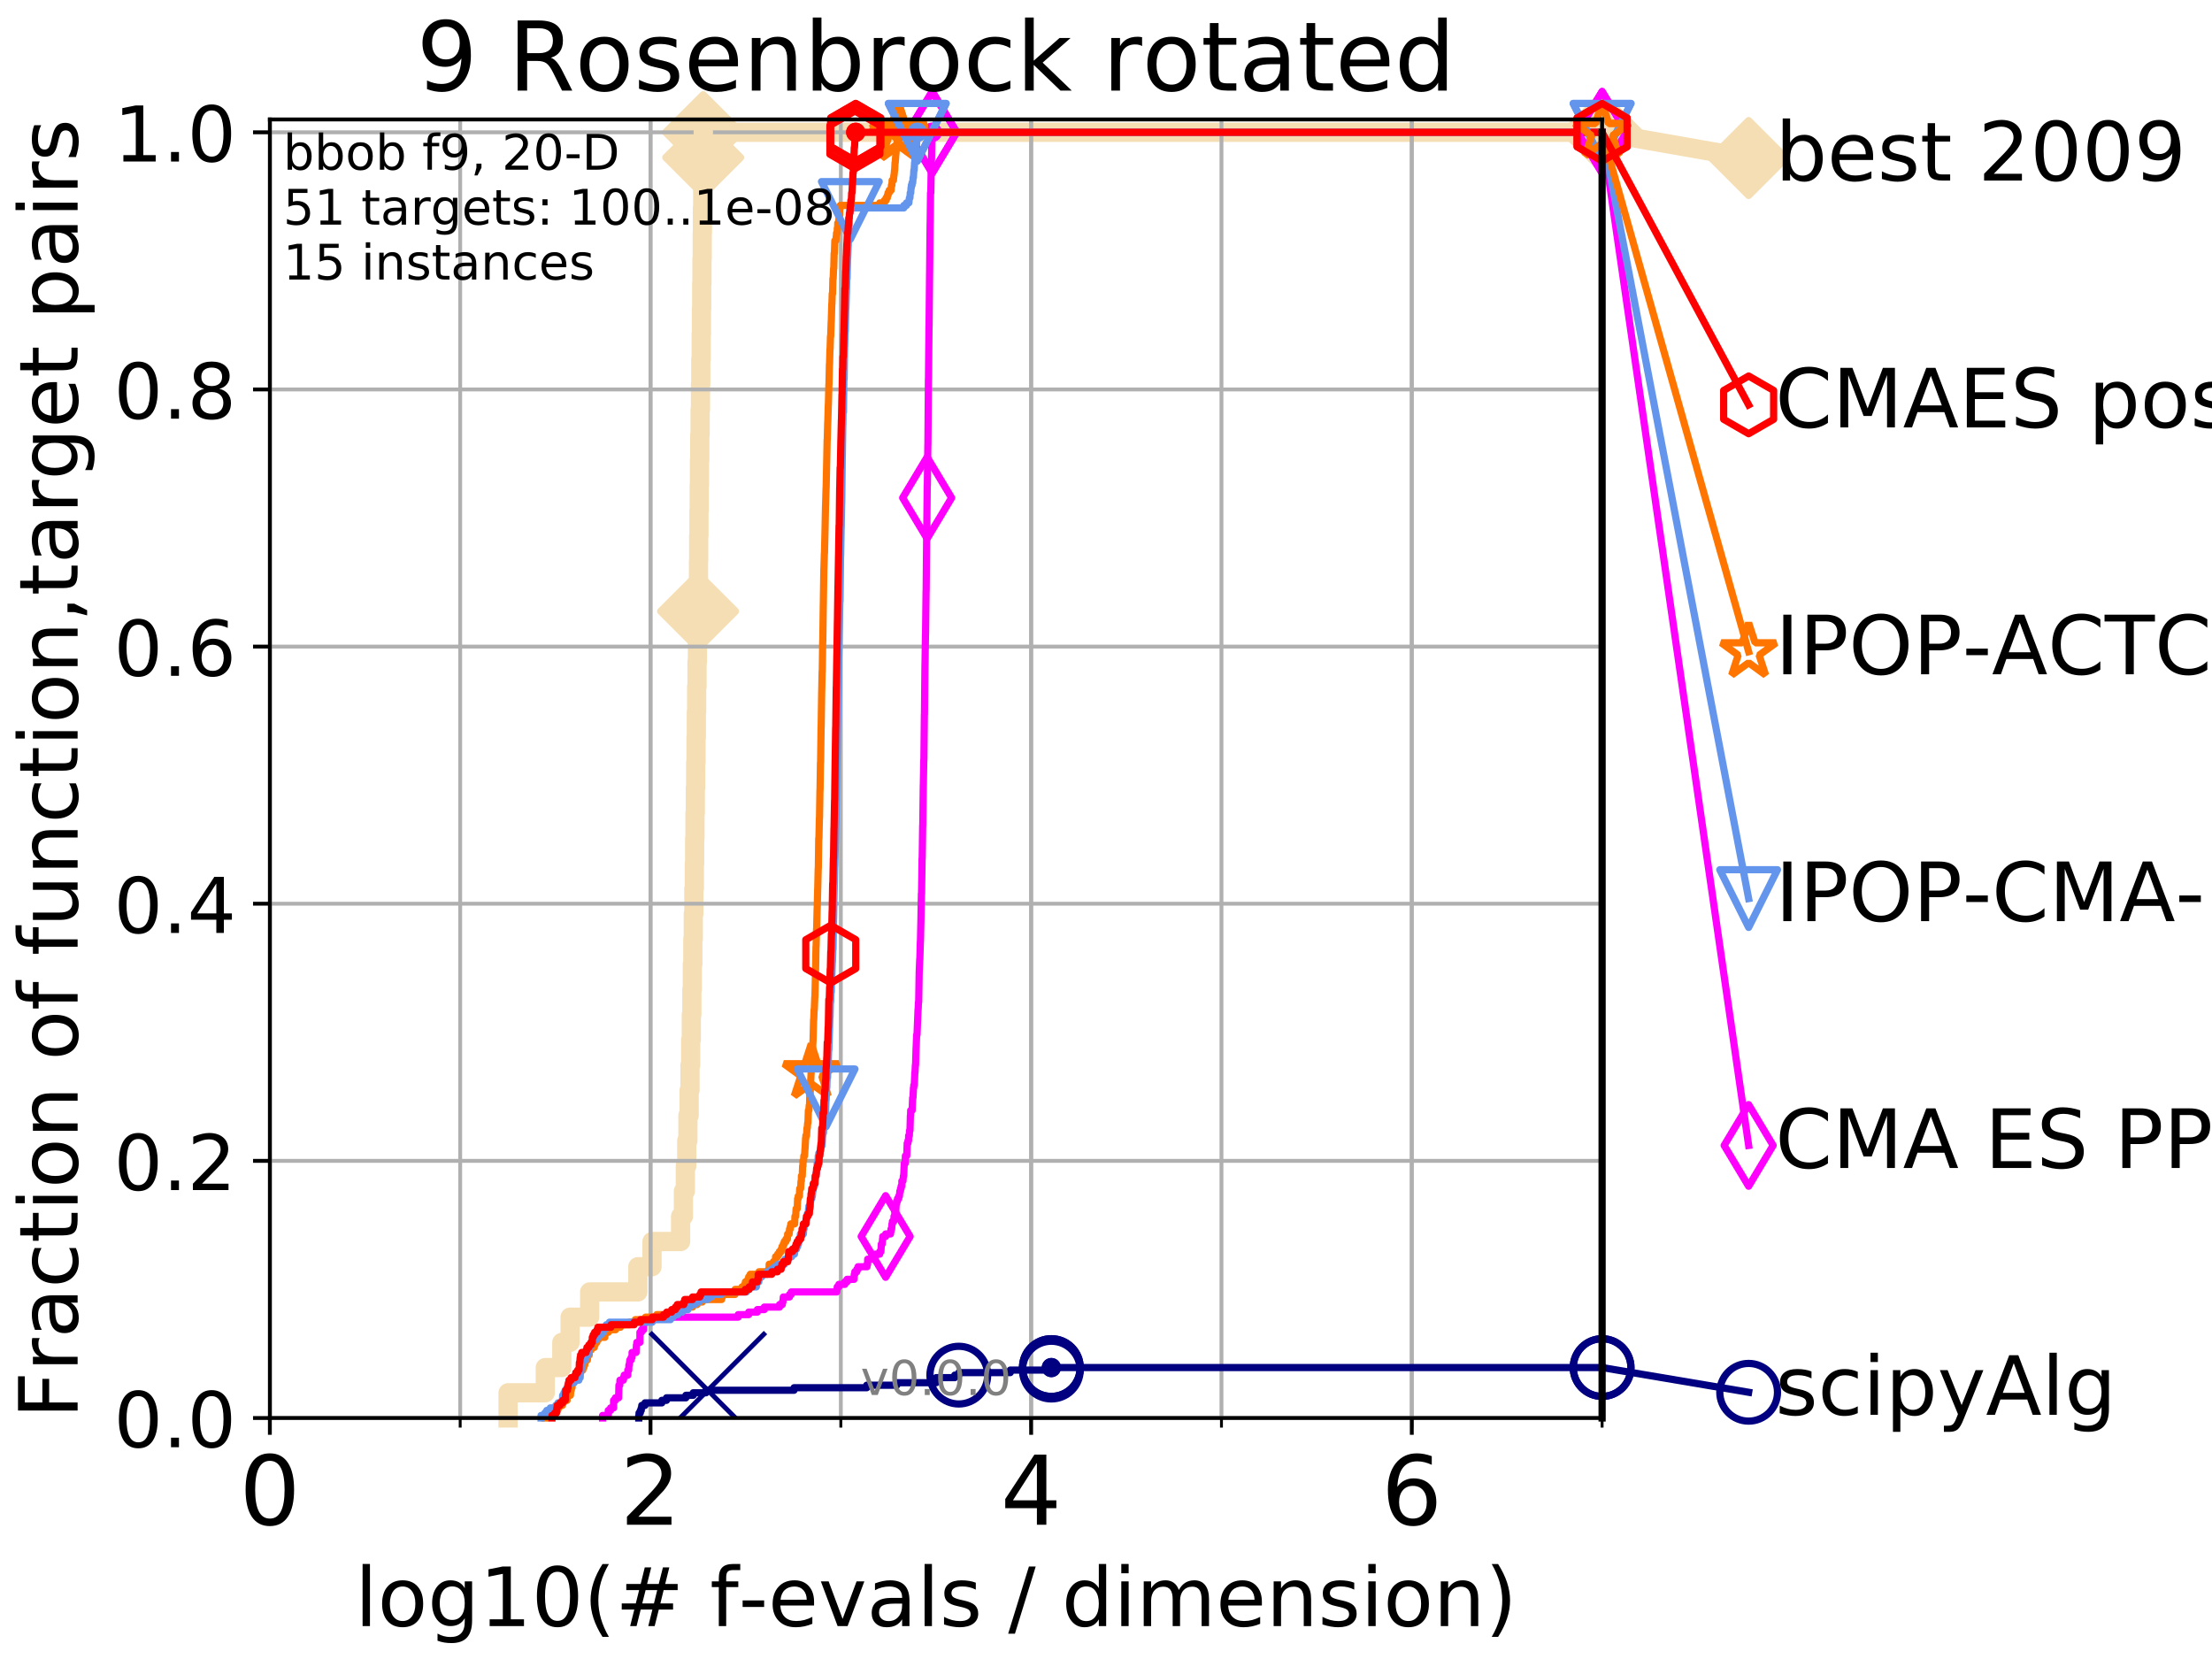 <?xml version="1.0" encoding="utf-8" standalone="no"?>
<!DOCTYPE svg PUBLIC "-//W3C//DTD SVG 1.1//EN"
  "http://www.w3.org/Graphics/SVG/1.1/DTD/svg11.dtd">
<!-- Created with matplotlib (http://matplotlib.org/) -->
<svg height="345pt" version="1.1" viewBox="0 0 460 345" width="460pt" xmlns="http://www.w3.org/2000/svg" xmlns:xlink="http://www.w3.org/1999/xlink">
 <defs>
  <style type="text/css">
*{stroke-linecap:butt;stroke-linejoin:round;}
  </style>
 </defs>
 <g id="figure_1">
  <g id="patch_1">
   <path d="M 0 345.6 
L 460.8 345.6 
L 460.8 0 
L 0 0 
z
" style="fill:#ffffff;"/>
  </g>
  <g id="axes_1">
   <g id="patch_2">
    <path d="M 56.12 294.88 
L 333.168 294.88 
L 333.168 24.84 
L 56.12 24.84 
z
" style="fill:#ffffff;"/>
   </g>
   <g id="line2d_1">
    <path d="M 105.658 294.88 
L 105.658 289.638 
L 113.396 289.638 
L 113.396 284.395 
L 116.834 284.395 
L 116.834 279.153 
L 118.554 279.153 
L 118.554 273.91 
L 122.625 273.91 
L 122.625 268.668 
L 132.644 268.668 
L 132.644 263.425 
L 135.592 263.425 
L 135.592 258.183 
L 141.538 258.183 
L 141.538 252.94 
L 142.125 252.94 
L 142.125 247.698 
L 142.524 247.698 
L 142.524 242.455 
L 142.821 242.455 
L 142.821 237.213 
L 143.057 237.213 
L 143.057 231.97 
L 143.312 231.97 
L 143.312 226.728 
L 143.489 226.728 
L 143.489 221.485 
L 143.632 221.485 
L 143.632 216.243 
L 143.764 216.243 
L 143.764 211 
L 143.874 211 
L 143.874 205.758 
L 143.973 205.758 
L 143.973 200.515 
L 144.076 200.515 
L 144.076 195.273 
L 144.173 195.273 
L 144.173 190.03 
L 144.291 190.03 
L 144.291 184.788 
L 144.392 184.788 
L 144.392 179.546 
L 144.458 179.546 
L 144.458 174.303 
L 144.523 174.303 
L 144.523 169.061 
L 144.598 169.061 
L 144.598 163.818 
L 144.673 163.818 
L 144.673 158.576 
L 144.743 158.576 
L 144.743 153.333 
L 144.807 153.333 
L 144.807 148.091 
L 144.871 148.091 
L 144.871 142.848 
L 144.95 142.848 
L 144.95 137.606 
L 145.037 137.606 
L 145.037 132.363 
L 145.105 132.363 
L 145.105 127.121 
L 145.173 127.121 
L 145.173 121.878 
L 145.255 121.878 
L 145.255 116.636 
L 145.294 116.636 
L 145.294 111.393 
L 145.351 111.393 
L 145.351 106.151 
L 145.408 106.151 
L 145.408 100.908 
L 145.461 100.908 
L 145.461 95.666 
L 145.522 95.666 
L 145.522 90.423 
L 145.593 90.423 
L 145.593 85.181 
L 145.673 85.181 
L 145.673 79.938 
L 145.734 79.938 
L 145.734 74.696 
L 145.818 74.696 
L 145.818 69.453 
L 145.869 69.453 
L 145.869 64.211 
L 145.92 64.211 
L 145.92 58.969 
L 145.976 58.969 
L 145.976 53.726 
L 146.031 53.726 
L 146.031 48.484 
L 146.072 48.484 
L 146.072 43.241 
L 146.132 43.241 
L 146.132 37.999 
L 146.177 37.999 
L 146.177 32.756 
L 146.237 32.756 
L 146.237 27.514 
L 333.168 27.514 
" style="fill:none;stroke:#f5deb3;stroke-linecap:square;stroke-width:4;"/>
   </g>
   <g id="line2d_2">
    <defs>
     <path d="M -0 7.778 
L 7.778 0 
L 0 -7.778 
L -7.778 -0 
z
" id="md8b47b456f" style="stroke:#f5deb3;stroke-linejoin:miter;stroke-width:1.5;"/>
    </defs>
    <g>
     <use style="fill:#f5deb3;stroke:#f5deb3;stroke-linejoin:miter;stroke-width:1.5;" x="145.173" xlink:href="#md8b47b456f" y="127.121"/>
     <use style="fill:#f5deb3;stroke:#f5deb3;stroke-linejoin:miter;stroke-width:1.5;" x="146.237" xlink:href="#md8b47b456f" y="32.756"/>
     <use style="fill:#f5deb3;stroke:#f5deb3;stroke-linejoin:miter;stroke-width:1.5;" x="146.237" xlink:href="#md8b47b456f" y="27.514"/>
     <use style="fill:#f5deb3;stroke:#f5deb3;stroke-linejoin:miter;stroke-width:1.5;" x="146.237" xlink:href="#md8b47b456f" y="27.514"/>
     <use style="fill:#f5deb3;stroke:#f5deb3;stroke-linejoin:miter;stroke-width:1.5;" x="333.168" xlink:href="#md8b47b456f" y="27.514"/>
    </g>
   </g>
   <g id="line2d_3">
    <path style="fill:none;stroke:#f5deb3;stroke-linecap:square;stroke-width:4;"/>
    <g/>
   </g>
   <g id="line2d_4">
    <path d="M 333.168 27.514 
L 363.643 32.861 
" style="fill:none;stroke:#f5deb3;stroke-linecap:square;stroke-width:4;"/>
    <g>
     <use style="fill:#f5deb3;stroke:#f5deb3;stroke-linejoin:miter;stroke-width:1.5;" x="333.168" xlink:href="#md8b47b456f" y="27.514"/>
     <use style="fill:#f5deb3;stroke:#f5deb3;stroke-linejoin:miter;stroke-width:1.5;" x="363.643" xlink:href="#md8b47b456f" y="32.861"/>
    </g>
   </g>
   <g id="matplotlib.axis_1">
    <g id="xtick_1">
     <g id="line2d_5">
      <path clip-path="url(#p3e2352798d)" d="M 56.12 294.88 
L 56.12 24.84 
" style="fill:none;stroke:#b0b0b0;stroke-linecap:square;stroke-width:0.8;"/>
     </g>
     <g id="line2d_6">
      <defs>
       <path d="M 0 0 
L 0 3.5 
" id="m24d98d9554" style="stroke:#000000;stroke-width:0.8;"/>
      </defs>
      <g>
       <use style="stroke:#000000;stroke-width:0.8;" x="56.12" xlink:href="#m24d98d9554" y="294.88"/>
      </g>
     </g>
     <g id="text_1">
      <!-- 0 -->
      <defs>
       <path d="M 31.781 66.406 
Q 24.172 66.406 20.328 58.906 
Q 16.5 51.422 16.5 36.375 
Q 16.5 21.391 20.328 13.891 
Q 24.172 6.391 31.781 6.391 
Q 39.453 6.391 43.281 13.891 
Q 47.125 21.391 47.125 36.375 
Q 47.125 51.422 43.281 58.906 
Q 39.453 66.406 31.781 66.406 
z
M 31.781 74.219 
Q 44.047 74.219 50.516 64.516 
Q 56.984 54.828 56.984 36.375 
Q 56.984 17.969 50.516 8.266 
Q 44.047 -1.422 31.781 -1.422 
Q 19.531 -1.422 13.062 8.266 
Q 6.594 17.969 6.594 36.375 
Q 6.594 54.828 13.062 64.516 
Q 19.531 74.219 31.781 74.219 
z
" id="DejaVuSans-30"/>
      </defs>
      <g transform="translate(49.758 317.077)scale(0.2 -0.2)">
       <use xlink:href="#DejaVuSans-30"/>
      </g>
     </g>
    </g>
    <g id="xtick_2">
     <g id="line2d_7">
      <path clip-path="url(#p3e2352798d)" d="M 135.277 294.88 
L 135.277 24.84 
" style="fill:none;stroke:#b0b0b0;stroke-linecap:square;stroke-width:0.8;"/>
     </g>
     <g id="line2d_8">
      <g>
       <use style="stroke:#000000;stroke-width:0.8;" x="135.277" xlink:href="#m24d98d9554" y="294.88"/>
      </g>
     </g>
     <g id="text_2">
      <!-- 2 -->
      <defs>
       <path d="M 19.188 8.297 
L 53.609 8.297 
L 53.609 0 
L 7.328 0 
L 7.328 8.297 
Q 12.938 14.109 22.625 23.891 
Q 32.328 33.688 34.812 36.531 
Q 39.547 41.844 41.422 45.531 
Q 43.312 49.219 43.312 52.781 
Q 43.312 58.594 39.234 62.25 
Q 35.156 65.922 28.609 65.922 
Q 23.969 65.922 18.812 64.312 
Q 13.672 62.703 7.812 59.422 
L 7.812 69.391 
Q 13.766 71.781 18.938 73 
Q 24.125 74.219 28.422 74.219 
Q 39.75 74.219 46.484 68.547 
Q 53.219 62.891 53.219 53.422 
Q 53.219 48.922 51.531 44.891 
Q 49.859 40.875 45.406 35.406 
Q 44.188 33.984 37.641 27.219 
Q 31.109 20.453 19.188 8.297 
z
" id="DejaVuSans-32"/>
      </defs>
      <g transform="translate(128.914 317.077)scale(0.2 -0.2)">
       <use xlink:href="#DejaVuSans-32"/>
      </g>
     </g>
    </g>
    <g id="xtick_3">
     <g id="line2d_9">
      <path clip-path="url(#p3e2352798d)" d="M 214.433 294.88 
L 214.433 24.84 
" style="fill:none;stroke:#b0b0b0;stroke-linecap:square;stroke-width:0.8;"/>
     </g>
     <g id="line2d_10">
      <g>
       <use style="stroke:#000000;stroke-width:0.8;" x="214.433" xlink:href="#m24d98d9554" y="294.88"/>
      </g>
     </g>
     <g id="text_3">
      <!-- 4 -->
      <defs>
       <path d="M 37.797 64.312 
L 12.891 25.391 
L 37.797 25.391 
z
M 35.203 72.906 
L 47.609 72.906 
L 47.609 25.391 
L 58.016 25.391 
L 58.016 17.188 
L 47.609 17.188 
L 47.609 0 
L 37.797 0 
L 37.797 17.188 
L 4.891 17.188 
L 4.891 26.703 
z
" id="DejaVuSans-34"/>
      </defs>
      <g transform="translate(208.071 317.077)scale(0.2 -0.2)">
       <use xlink:href="#DejaVuSans-34"/>
      </g>
     </g>
    </g>
    <g id="xtick_4">
     <g id="line2d_11">
      <path clip-path="url(#p3e2352798d)" d="M 293.59 294.88 
L 293.59 24.84 
" style="fill:none;stroke:#b0b0b0;stroke-linecap:square;stroke-width:0.8;"/>
     </g>
     <g id="line2d_12">
      <g>
       <use style="stroke:#000000;stroke-width:0.8;" x="293.59" xlink:href="#m24d98d9554" y="294.88"/>
      </g>
     </g>
     <g id="text_4">
      <!-- 6 -->
      <defs>
       <path d="M 33.016 40.375 
Q 26.375 40.375 22.484 35.828 
Q 18.609 31.297 18.609 23.391 
Q 18.609 15.531 22.484 10.953 
Q 26.375 6.391 33.016 6.391 
Q 39.656 6.391 43.531 10.953 
Q 47.406 15.531 47.406 23.391 
Q 47.406 31.297 43.531 35.828 
Q 39.656 40.375 33.016 40.375 
z
M 52.594 71.297 
L 52.594 62.312 
Q 48.875 64.062 45.094 64.984 
Q 41.312 65.922 37.594 65.922 
Q 27.828 65.922 22.672 59.328 
Q 17.531 52.734 16.797 39.406 
Q 19.672 43.656 24.016 45.922 
Q 28.375 48.188 33.594 48.188 
Q 44.578 48.188 50.953 41.516 
Q 57.328 34.859 57.328 23.391 
Q 57.328 12.156 50.688 5.359 
Q 44.047 -1.422 33.016 -1.422 
Q 20.359 -1.422 13.672 8.266 
Q 6.984 17.969 6.984 36.375 
Q 6.984 53.656 15.188 63.938 
Q 23.391 74.219 37.203 74.219 
Q 40.922 74.219 44.703 73.484 
Q 48.484 72.75 52.594 71.297 
z
" id="DejaVuSans-36"/>
      </defs>
      <g transform="translate(287.227 317.077)scale(0.2 -0.2)">
       <use xlink:href="#DejaVuSans-36"/>
      </g>
     </g>
    </g>
    <g id="xtick_5">
     <g id="line2d_13">
      <path clip-path="url(#p3e2352798d)" d="M 56.12 294.88 
L 56.12 24.84 
" style="fill:none;stroke:#b0b0b0;stroke-linecap:square;stroke-width:0.8;"/>
     </g>
     <g id="line2d_14">
      <defs>
       <path d="M 0 0 
L 0 2 
" id="md955b7419a" style="stroke:#000000;stroke-width:0.6;"/>
      </defs>
      <g>
       <use style="stroke:#000000;stroke-width:0.6;" x="56.12" xlink:href="#md955b7419a" y="294.88"/>
      </g>
     </g>
    </g>
    <g id="xtick_6">
     <g id="line2d_15">
      <path clip-path="url(#p3e2352798d)" d="M 95.698 294.88 
L 95.698 24.84 
" style="fill:none;stroke:#b0b0b0;stroke-linecap:square;stroke-width:0.8;"/>
     </g>
     <g id="line2d_16">
      <g>
       <use style="stroke:#000000;stroke-width:0.6;" x="95.698" xlink:href="#md955b7419a" y="294.88"/>
      </g>
     </g>
    </g>
    <g id="xtick_7">
     <g id="line2d_17">
      <path clip-path="url(#p3e2352798d)" d="M 135.277 294.88 
L 135.277 24.84 
" style="fill:none;stroke:#b0b0b0;stroke-linecap:square;stroke-width:0.8;"/>
     </g>
     <g id="line2d_18">
      <g>
       <use style="stroke:#000000;stroke-width:0.6;" x="135.277" xlink:href="#md955b7419a" y="294.88"/>
      </g>
     </g>
    </g>
    <g id="xtick_8">
     <g id="line2d_19">
      <path clip-path="url(#p3e2352798d)" d="M 174.855 294.88 
L 174.855 24.84 
" style="fill:none;stroke:#b0b0b0;stroke-linecap:square;stroke-width:0.8;"/>
     </g>
     <g id="line2d_20">
      <g>
       <use style="stroke:#000000;stroke-width:0.6;" x="174.855" xlink:href="#md955b7419a" y="294.88"/>
      </g>
     </g>
    </g>
    <g id="xtick_9">
     <g id="line2d_21">
      <path clip-path="url(#p3e2352798d)" d="M 214.433 294.88 
L 214.433 24.84 
" style="fill:none;stroke:#b0b0b0;stroke-linecap:square;stroke-width:0.8;"/>
     </g>
     <g id="line2d_22">
      <g>
       <use style="stroke:#000000;stroke-width:0.6;" x="214.433" xlink:href="#md955b7419a" y="294.88"/>
      </g>
     </g>
    </g>
    <g id="xtick_10">
     <g id="line2d_23">
      <path clip-path="url(#p3e2352798d)" d="M 254.011 294.88 
L 254.011 24.84 
" style="fill:none;stroke:#b0b0b0;stroke-linecap:square;stroke-width:0.8;"/>
     </g>
     <g id="line2d_24">
      <g>
       <use style="stroke:#000000;stroke-width:0.6;" x="254.011" xlink:href="#md955b7419a" y="294.88"/>
      </g>
     </g>
    </g>
    <g id="xtick_11">
     <g id="line2d_25">
      <path clip-path="url(#p3e2352798d)" d="M 293.59 294.88 
L 293.59 24.84 
" style="fill:none;stroke:#b0b0b0;stroke-linecap:square;stroke-width:0.8;"/>
     </g>
     <g id="line2d_26">
      <g>
       <use style="stroke:#000000;stroke-width:0.6;" x="293.59" xlink:href="#md955b7419a" y="294.88"/>
      </g>
     </g>
    </g>
    <g id="xtick_12">
     <g id="line2d_27">
      <path clip-path="url(#p3e2352798d)" d="M 333.168 294.88 
L 333.168 24.84 
" style="fill:none;stroke:#b0b0b0;stroke-linecap:square;stroke-width:0.8;"/>
     </g>
     <g id="line2d_28">
      <g>
       <use style="stroke:#000000;stroke-width:0.6;" x="333.168" xlink:href="#md955b7419a" y="294.88"/>
      </g>
     </g>
    </g>
    <g id="text_5">
     <!-- log10(# f-evals / dimension) -->
     <defs>
      <path d="M 9.422 75.984 
L 18.406 75.984 
L 18.406 0 
L 9.422 0 
z
" id="DejaVuSans-6c"/>
      <path d="M 30.609 48.391 
Q 23.391 48.391 19.188 42.75 
Q 14.984 37.109 14.984 27.297 
Q 14.984 17.484 19.156 11.844 
Q 23.344 6.203 30.609 6.203 
Q 37.797 6.203 41.984 11.859 
Q 46.188 17.531 46.188 27.297 
Q 46.188 37.016 41.984 42.703 
Q 37.797 48.391 30.609 48.391 
z
M 30.609 56 
Q 42.328 56 49.016 48.375 
Q 55.719 40.766 55.719 27.297 
Q 55.719 13.875 49.016 6.219 
Q 42.328 -1.422 30.609 -1.422 
Q 18.844 -1.422 12.172 6.219 
Q 5.516 13.875 5.516 27.297 
Q 5.516 40.766 12.172 48.375 
Q 18.844 56 30.609 56 
z
" id="DejaVuSans-6f"/>
      <path d="M 45.406 27.984 
Q 45.406 37.75 41.375 43.109 
Q 37.359 48.484 30.078 48.484 
Q 22.859 48.484 18.828 43.109 
Q 14.797 37.75 14.797 27.984 
Q 14.797 18.266 18.828 12.891 
Q 22.859 7.516 30.078 7.516 
Q 37.359 7.516 41.375 12.891 
Q 45.406 18.266 45.406 27.984 
z
M 54.391 6.781 
Q 54.391 -7.172 48.188 -13.984 
Q 42 -20.797 29.203 -20.797 
Q 24.469 -20.797 20.266 -20.094 
Q 16.062 -19.391 12.109 -17.922 
L 12.109 -9.188 
Q 16.062 -11.328 19.922 -12.344 
Q 23.781 -13.375 27.781 -13.375 
Q 36.625 -13.375 41.016 -8.766 
Q 45.406 -4.156 45.406 5.172 
L 45.406 9.625 
Q 42.625 4.781 38.281 2.391 
Q 33.938 0 27.875 0 
Q 17.828 0 11.672 7.656 
Q 5.516 15.328 5.516 27.984 
Q 5.516 40.672 11.672 48.328 
Q 17.828 56 27.875 56 
Q 33.938 56 38.281 53.609 
Q 42.625 51.219 45.406 46.391 
L 45.406 54.688 
L 54.391 54.688 
z
" id="DejaVuSans-67"/>
      <path d="M 12.406 8.297 
L 28.516 8.297 
L 28.516 63.922 
L 10.984 60.406 
L 10.984 69.391 
L 28.422 72.906 
L 38.281 72.906 
L 38.281 8.297 
L 54.391 8.297 
L 54.391 0 
L 12.406 0 
z
" id="DejaVuSans-31"/>
      <path d="M 31 75.875 
Q 24.469 64.656 21.281 53.656 
Q 18.109 42.672 18.109 31.391 
Q 18.109 20.125 21.312 9.062 
Q 24.516 -2 31 -13.188 
L 23.188 -13.188 
Q 15.875 -1.703 12.234 9.375 
Q 8.594 20.453 8.594 31.391 
Q 8.594 42.281 12.203 53.312 
Q 15.828 64.359 23.188 75.875 
z
" id="DejaVuSans-28"/>
      <path d="M 51.125 44 
L 36.922 44 
L 32.812 27.688 
L 47.125 27.688 
z
M 43.797 71.781 
L 38.719 51.516 
L 52.984 51.516 
L 58.109 71.781 
L 65.922 71.781 
L 60.891 51.516 
L 76.125 51.516 
L 76.125 44 
L 58.984 44 
L 54.984 27.688 
L 70.516 27.688 
L 70.516 20.219 
L 53.078 20.219 
L 48 0 
L 40.188 0 
L 45.219 20.219 
L 30.906 20.219 
L 25.875 0 
L 18.016 0 
L 23.094 20.219 
L 7.719 20.219 
L 7.719 27.688 
L 24.906 27.688 
L 29 44 
L 13.281 44 
L 13.281 51.516 
L 30.906 51.516 
L 35.891 71.781 
z
" id="DejaVuSans-23"/>
      <path id="DejaVuSans-20"/>
      <path d="M 37.109 75.984 
L 37.109 68.5 
L 28.516 68.5 
Q 23.688 68.5 21.797 66.547 
Q 19.922 64.594 19.922 59.516 
L 19.922 54.688 
L 34.719 54.688 
L 34.719 47.703 
L 19.922 47.703 
L 19.922 0 
L 10.891 0 
L 10.891 47.703 
L 2.297 47.703 
L 2.297 54.688 
L 10.891 54.688 
L 10.891 58.5 
Q 10.891 67.625 15.141 71.797 
Q 19.391 75.984 28.609 75.984 
z
" id="DejaVuSans-66"/>
      <path d="M 4.891 31.391 
L 31.203 31.391 
L 31.203 23.391 
L 4.891 23.391 
z
" id="DejaVuSans-2d"/>
      <path d="M 56.203 29.594 
L 56.203 25.203 
L 14.891 25.203 
Q 15.484 15.922 20.484 11.062 
Q 25.484 6.203 34.422 6.203 
Q 39.594 6.203 44.453 7.469 
Q 49.312 8.734 54.109 11.281 
L 54.109 2.781 
Q 49.266 0.734 44.188 -0.344 
Q 39.109 -1.422 33.891 -1.422 
Q 20.797 -1.422 13.156 6.188 
Q 5.516 13.812 5.516 26.812 
Q 5.516 40.234 12.766 48.109 
Q 20.016 56 32.328 56 
Q 43.359 56 49.781 48.891 
Q 56.203 41.797 56.203 29.594 
z
M 47.219 32.234 
Q 47.125 39.594 43.094 43.984 
Q 39.062 48.391 32.422 48.391 
Q 24.906 48.391 20.391 44.141 
Q 15.875 39.891 15.188 32.172 
z
" id="DejaVuSans-65"/>
      <path d="M 2.984 54.688 
L 12.5 54.688 
L 29.594 8.797 
L 46.688 54.688 
L 56.203 54.688 
L 35.688 0 
L 23.484 0 
z
" id="DejaVuSans-76"/>
      <path d="M 34.281 27.484 
Q 23.391 27.484 19.188 25 
Q 14.984 22.516 14.984 16.5 
Q 14.984 11.719 18.141 8.906 
Q 21.297 6.109 26.703 6.109 
Q 34.188 6.109 38.703 11.406 
Q 43.219 16.703 43.219 25.484 
L 43.219 27.484 
z
M 52.203 31.203 
L 52.203 0 
L 43.219 0 
L 43.219 8.297 
Q 40.141 3.328 35.547 0.953 
Q 30.953 -1.422 24.312 -1.422 
Q 15.922 -1.422 10.953 3.297 
Q 6 8.016 6 15.922 
Q 6 25.141 12.172 29.828 
Q 18.359 34.516 30.609 34.516 
L 43.219 34.516 
L 43.219 35.406 
Q 43.219 41.609 39.141 45 
Q 35.062 48.391 27.688 48.391 
Q 23 48.391 18.547 47.266 
Q 14.109 46.141 10.016 43.891 
L 10.016 52.203 
Q 14.938 54.109 19.578 55.047 
Q 24.219 56 28.609 56 
Q 40.484 56 46.344 49.844 
Q 52.203 43.703 52.203 31.203 
z
" id="DejaVuSans-61"/>
      <path d="M 44.281 53.078 
L 44.281 44.578 
Q 40.484 46.531 36.375 47.5 
Q 32.281 48.484 27.875 48.484 
Q 21.188 48.484 17.844 46.438 
Q 14.5 44.391 14.5 40.281 
Q 14.5 37.156 16.891 35.375 
Q 19.281 33.594 26.516 31.984 
L 29.594 31.297 
Q 39.156 29.25 43.188 25.516 
Q 47.219 21.781 47.219 15.094 
Q 47.219 7.469 41.188 3.016 
Q 35.156 -1.422 24.609 -1.422 
Q 20.219 -1.422 15.453 -0.562 
Q 10.688 0.297 5.422 2 
L 5.422 11.281 
Q 10.406 8.688 15.234 7.391 
Q 20.062 6.109 24.812 6.109 
Q 31.156 6.109 34.562 8.281 
Q 37.984 10.453 37.984 14.406 
Q 37.984 18.062 35.516 20.016 
Q 33.062 21.969 24.703 23.781 
L 21.578 24.516 
Q 13.234 26.266 9.516 29.906 
Q 5.812 33.547 5.812 39.891 
Q 5.812 47.609 11.281 51.797 
Q 16.75 56 26.812 56 
Q 31.781 56 36.172 55.266 
Q 40.578 54.547 44.281 53.078 
z
" id="DejaVuSans-73"/>
      <path d="M 25.391 72.906 
L 33.688 72.906 
L 8.297 -9.281 
L 0 -9.281 
z
" id="DejaVuSans-2f"/>
      <path d="M 45.406 46.391 
L 45.406 75.984 
L 54.391 75.984 
L 54.391 0 
L 45.406 0 
L 45.406 8.203 
Q 42.578 3.328 38.25 0.953 
Q 33.938 -1.422 27.875 -1.422 
Q 17.969 -1.422 11.734 6.484 
Q 5.516 14.406 5.516 27.297 
Q 5.516 40.188 11.734 48.094 
Q 17.969 56 27.875 56 
Q 33.938 56 38.25 53.625 
Q 42.578 51.266 45.406 46.391 
z
M 14.797 27.297 
Q 14.797 17.391 18.875 11.75 
Q 22.953 6.109 30.078 6.109 
Q 37.203 6.109 41.297 11.75 
Q 45.406 17.391 45.406 27.297 
Q 45.406 37.203 41.297 42.844 
Q 37.203 48.484 30.078 48.484 
Q 22.953 48.484 18.875 42.844 
Q 14.797 37.203 14.797 27.297 
z
" id="DejaVuSans-64"/>
      <path d="M 9.422 54.688 
L 18.406 54.688 
L 18.406 0 
L 9.422 0 
z
M 9.422 75.984 
L 18.406 75.984 
L 18.406 64.594 
L 9.422 64.594 
z
" id="DejaVuSans-69"/>
      <path d="M 52 44.188 
Q 55.375 50.25 60.062 53.125 
Q 64.75 56 71.094 56 
Q 79.641 56 84.281 50.016 
Q 88.922 44.047 88.922 33.016 
L 88.922 0 
L 79.891 0 
L 79.891 32.719 
Q 79.891 40.578 77.094 44.375 
Q 74.312 48.188 68.609 48.188 
Q 61.625 48.188 57.562 43.547 
Q 53.516 38.922 53.516 30.906 
L 53.516 0 
L 44.484 0 
L 44.484 32.719 
Q 44.484 40.625 41.703 44.406 
Q 38.922 48.188 33.109 48.188 
Q 26.219 48.188 22.156 43.531 
Q 18.109 38.875 18.109 30.906 
L 18.109 0 
L 9.078 0 
L 9.078 54.688 
L 18.109 54.688 
L 18.109 46.188 
Q 21.188 51.219 25.484 53.609 
Q 29.781 56 35.688 56 
Q 41.656 56 45.828 52.969 
Q 50 49.953 52 44.188 
z
" id="DejaVuSans-6d"/>
      <path d="M 54.891 33.016 
L 54.891 0 
L 45.906 0 
L 45.906 32.719 
Q 45.906 40.484 42.875 44.328 
Q 39.844 48.188 33.797 48.188 
Q 26.516 48.188 22.312 43.547 
Q 18.109 38.922 18.109 30.906 
L 18.109 0 
L 9.078 0 
L 9.078 54.688 
L 18.109 54.688 
L 18.109 46.188 
Q 21.344 51.125 25.703 53.562 
Q 30.078 56 35.797 56 
Q 45.219 56 50.047 50.172 
Q 54.891 44.344 54.891 33.016 
z
" id="DejaVuSans-6e"/>
      <path d="M 8.016 75.875 
L 15.828 75.875 
Q 23.141 64.359 26.781 53.312 
Q 30.422 42.281 30.422 31.391 
Q 30.422 20.453 26.781 9.375 
Q 23.141 -1.703 15.828 -13.188 
L 8.016 -13.188 
Q 14.5 -2 17.703 9.062 
Q 20.906 20.125 20.906 31.391 
Q 20.906 42.672 17.703 53.656 
Q 14.5 64.656 8.016 75.875 
z
" id="DejaVuSans-29"/>
     </defs>
     <g transform="translate(73.803 338.154)scale(0.17 -0.17)">
      <use xlink:href="#DejaVuSans-6c"/>
      <use x="27.783" xlink:href="#DejaVuSans-6f"/>
      <use x="88.965" xlink:href="#DejaVuSans-67"/>
      <use x="152.441" xlink:href="#DejaVuSans-31"/>
      <use x="216.064" xlink:href="#DejaVuSans-30"/>
      <use x="279.688" xlink:href="#DejaVuSans-28"/>
      <use x="318.701" xlink:href="#DejaVuSans-23"/>
      <use x="402.49" xlink:href="#DejaVuSans-20"/>
      <use x="434.277" xlink:href="#DejaVuSans-66"/>
      <use x="469.404" xlink:href="#DejaVuSans-2d"/>
      <use x="505.488" xlink:href="#DejaVuSans-65"/>
      <use x="567.012" xlink:href="#DejaVuSans-76"/>
      <use x="626.191" xlink:href="#DejaVuSans-61"/>
      <use x="687.471" xlink:href="#DejaVuSans-6c"/>
      <use x="715.254" xlink:href="#DejaVuSans-73"/>
      <use x="767.354" xlink:href="#DejaVuSans-20"/>
      <use x="799.141" xlink:href="#DejaVuSans-2f"/>
      <use x="832.832" xlink:href="#DejaVuSans-20"/>
      <use x="864.619" xlink:href="#DejaVuSans-64"/>
      <use x="928.096" xlink:href="#DejaVuSans-69"/>
      <use x="955.879" xlink:href="#DejaVuSans-6d"/>
      <use x="1053.291" xlink:href="#DejaVuSans-65"/>
      <use x="1114.814" xlink:href="#DejaVuSans-6e"/>
      <use x="1178.193" xlink:href="#DejaVuSans-73"/>
      <use x="1230.293" xlink:href="#DejaVuSans-69"/>
      <use x="1258.076" xlink:href="#DejaVuSans-6f"/>
      <use x="1319.258" xlink:href="#DejaVuSans-6e"/>
      <use x="1382.637" xlink:href="#DejaVuSans-29"/>
     </g>
    </g>
   </g>
   <g id="matplotlib.axis_2">
    <g id="ytick_1">
     <g id="line2d_29">
      <path clip-path="url(#p3e2352798d)" d="M 56.12 294.88 
L 333.168 294.88 
" style="fill:none;stroke:#b0b0b0;stroke-linecap:square;stroke-width:0.8;"/>
     </g>
     <g id="line2d_30">
      <defs>
       <path d="M 0 0 
L -3.5 0 
" id="m4fb8bbb85a" style="stroke:#000000;stroke-width:0.8;"/>
      </defs>
      <g>
       <use style="stroke:#000000;stroke-width:0.8;" x="56.12" xlink:href="#m4fb8bbb85a" y="294.88"/>
      </g>
     </g>
     <g id="text_6">
      <!-- 0.0 -->
      <defs>
       <path d="M 10.688 12.406 
L 21 12.406 
L 21 0 
L 10.688 0 
z
" id="DejaVuSans-2e"/>
      </defs>
      <g transform="translate(23.675 300.959)scale(0.16 -0.16)">
       <use xlink:href="#DejaVuSans-30"/>
       <use x="63.623" xlink:href="#DejaVuSans-2e"/>
       <use x="95.41" xlink:href="#DejaVuSans-30"/>
      </g>
     </g>
    </g>
    <g id="ytick_2">
     <g id="line2d_31">
      <path clip-path="url(#p3e2352798d)" d="M 56.12 241.407 
L 333.168 241.407 
" style="fill:none;stroke:#b0b0b0;stroke-linecap:square;stroke-width:0.8;"/>
     </g>
     <g id="line2d_32">
      <g>
       <use style="stroke:#000000;stroke-width:0.8;" x="56.12" xlink:href="#m4fb8bbb85a" y="241.407"/>
      </g>
     </g>
     <g id="text_7">
      <!-- 0.2 -->
      <g transform="translate(23.675 247.485)scale(0.16 -0.16)">
       <use xlink:href="#DejaVuSans-30"/>
       <use x="63.623" xlink:href="#DejaVuSans-2e"/>
       <use x="95.41" xlink:href="#DejaVuSans-32"/>
      </g>
     </g>
    </g>
    <g id="ytick_3">
     <g id="line2d_33">
      <path clip-path="url(#p3e2352798d)" d="M 56.12 187.933 
L 333.168 187.933 
" style="fill:none;stroke:#b0b0b0;stroke-linecap:square;stroke-width:0.8;"/>
     </g>
     <g id="line2d_34">
      <g>
       <use style="stroke:#000000;stroke-width:0.8;" x="56.12" xlink:href="#m4fb8bbb85a" y="187.933"/>
      </g>
     </g>
     <g id="text_8">
      <!-- 0.4 -->
      <g transform="translate(23.675 194.012)scale(0.16 -0.16)">
       <use xlink:href="#DejaVuSans-30"/>
       <use x="63.623" xlink:href="#DejaVuSans-2e"/>
       <use x="95.41" xlink:href="#DejaVuSans-34"/>
      </g>
     </g>
    </g>
    <g id="ytick_4">
     <g id="line2d_35">
      <path clip-path="url(#p3e2352798d)" d="M 56.12 134.46 
L 333.168 134.46 
" style="fill:none;stroke:#b0b0b0;stroke-linecap:square;stroke-width:0.8;"/>
     </g>
     <g id="line2d_36">
      <g>
       <use style="stroke:#000000;stroke-width:0.8;" x="56.12" xlink:href="#m4fb8bbb85a" y="134.46"/>
      </g>
     </g>
     <g id="text_9">
      <!-- 0.6 -->
      <g transform="translate(23.675 140.539)scale(0.16 -0.16)">
       <use xlink:href="#DejaVuSans-30"/>
       <use x="63.623" xlink:href="#DejaVuSans-2e"/>
       <use x="95.41" xlink:href="#DejaVuSans-36"/>
      </g>
     </g>
    </g>
    <g id="ytick_5">
     <g id="line2d_37">
      <path clip-path="url(#p3e2352798d)" d="M 56.12 80.987 
L 333.168 80.987 
" style="fill:none;stroke:#b0b0b0;stroke-linecap:square;stroke-width:0.8;"/>
     </g>
     <g id="line2d_38">
      <g>
       <use style="stroke:#000000;stroke-width:0.8;" x="56.12" xlink:href="#m4fb8bbb85a" y="80.987"/>
      </g>
     </g>
     <g id="text_10">
      <!-- 0.8 -->
      <defs>
       <path d="M 31.781 34.625 
Q 24.75 34.625 20.719 30.859 
Q 16.703 27.094 16.703 20.516 
Q 16.703 13.922 20.719 10.156 
Q 24.75 6.391 31.781 6.391 
Q 38.812 6.391 42.859 10.172 
Q 46.922 13.969 46.922 20.516 
Q 46.922 27.094 42.891 30.859 
Q 38.875 34.625 31.781 34.625 
z
M 21.922 38.812 
Q 15.578 40.375 12.031 44.719 
Q 8.5 49.078 8.5 55.328 
Q 8.5 64.062 14.719 69.141 
Q 20.953 74.219 31.781 74.219 
Q 42.672 74.219 48.875 69.141 
Q 55.078 64.062 55.078 55.328 
Q 55.078 49.078 51.531 44.719 
Q 48 40.375 41.703 38.812 
Q 48.828 37.156 52.797 32.312 
Q 56.781 27.484 56.781 20.516 
Q 56.781 9.906 50.312 4.234 
Q 43.844 -1.422 31.781 -1.422 
Q 19.734 -1.422 13.25 4.234 
Q 6.781 9.906 6.781 20.516 
Q 6.781 27.484 10.781 32.312 
Q 14.797 37.156 21.922 38.812 
z
M 18.312 54.391 
Q 18.312 48.734 21.844 45.562 
Q 25.391 42.391 31.781 42.391 
Q 38.141 42.391 41.719 45.562 
Q 45.312 48.734 45.312 54.391 
Q 45.312 60.062 41.719 63.234 
Q 38.141 66.406 31.781 66.406 
Q 25.391 66.406 21.844 63.234 
Q 18.312 60.062 18.312 54.391 
z
" id="DejaVuSans-38"/>
      </defs>
      <g transform="translate(23.675 87.066)scale(0.16 -0.16)">
       <use xlink:href="#DejaVuSans-30"/>
       <use x="63.623" xlink:href="#DejaVuSans-2e"/>
       <use x="95.41" xlink:href="#DejaVuSans-38"/>
      </g>
     </g>
    </g>
    <g id="ytick_6">
     <g id="line2d_39">
      <path clip-path="url(#p3e2352798d)" d="M 56.12 27.514 
L 333.168 27.514 
" style="fill:none;stroke:#b0b0b0;stroke-linecap:square;stroke-width:0.8;"/>
     </g>
     <g id="line2d_40">
      <g>
       <use style="stroke:#000000;stroke-width:0.8;" x="56.12" xlink:href="#m4fb8bbb85a" y="27.514"/>
      </g>
     </g>
     <g id="text_11">
      <!-- 1.0 -->
      <g transform="translate(23.675 33.592)scale(0.16 -0.16)">
       <use xlink:href="#DejaVuSans-31"/>
       <use x="63.623" xlink:href="#DejaVuSans-2e"/>
       <use x="95.41" xlink:href="#DejaVuSans-30"/>
      </g>
     </g>
    </g>
    <g id="text_12">
     <!-- Fraction of function,target pairs -->
     <defs>
      <path d="M 9.812 72.906 
L 51.703 72.906 
L 51.703 64.594 
L 19.672 64.594 
L 19.672 43.109 
L 48.578 43.109 
L 48.578 34.812 
L 19.672 34.812 
L 19.672 0 
L 9.812 0 
z
" id="DejaVuSans-46"/>
      <path d="M 41.109 46.297 
Q 39.594 47.172 37.812 47.578 
Q 36.031 48 33.891 48 
Q 26.266 48 22.188 43.047 
Q 18.109 38.094 18.109 28.812 
L 18.109 0 
L 9.078 0 
L 9.078 54.688 
L 18.109 54.688 
L 18.109 46.188 
Q 20.953 51.172 25.484 53.578 
Q 30.031 56 36.531 56 
Q 37.453 56 38.578 55.875 
Q 39.703 55.766 41.062 55.516 
z
" id="DejaVuSans-72"/>
      <path d="M 48.781 52.594 
L 48.781 44.188 
Q 44.969 46.297 41.141 47.344 
Q 37.312 48.391 33.406 48.391 
Q 24.656 48.391 19.812 42.844 
Q 14.984 37.312 14.984 27.297 
Q 14.984 17.281 19.812 11.734 
Q 24.656 6.203 33.406 6.203 
Q 37.312 6.203 41.141 7.25 
Q 44.969 8.297 48.781 10.406 
L 48.781 2.094 
Q 45.016 0.344 40.984 -0.531 
Q 36.969 -1.422 32.422 -1.422 
Q 20.062 -1.422 12.781 6.344 
Q 5.516 14.109 5.516 27.297 
Q 5.516 40.672 12.859 48.328 
Q 20.219 56 33.016 56 
Q 37.156 56 41.109 55.141 
Q 45.062 54.297 48.781 52.594 
z
" id="DejaVuSans-63"/>
      <path d="M 18.312 70.219 
L 18.312 54.688 
L 36.812 54.688 
L 36.812 47.703 
L 18.312 47.703 
L 18.312 18.016 
Q 18.312 11.328 20.141 9.422 
Q 21.969 7.516 27.594 7.516 
L 36.812 7.516 
L 36.812 0 
L 27.594 0 
Q 17.188 0 13.234 3.875 
Q 9.281 7.766 9.281 18.016 
L 9.281 47.703 
L 2.688 47.703 
L 2.688 54.688 
L 9.281 54.688 
L 9.281 70.219 
z
" id="DejaVuSans-74"/>
      <path d="M 8.5 21.578 
L 8.5 54.688 
L 17.484 54.688 
L 17.484 21.922 
Q 17.484 14.156 20.5 10.266 
Q 23.531 6.391 29.594 6.391 
Q 36.859 6.391 41.078 11.031 
Q 45.312 15.672 45.312 23.688 
L 45.312 54.688 
L 54.297 54.688 
L 54.297 0 
L 45.312 0 
L 45.312 8.406 
Q 42.047 3.422 37.719 1 
Q 33.406 -1.422 27.688 -1.422 
Q 18.266 -1.422 13.375 4.438 
Q 8.5 10.297 8.5 21.578 
z
M 31.109 56 
z
" id="DejaVuSans-75"/>
      <path d="M 11.719 12.406 
L 22.016 12.406 
L 22.016 4 
L 14.016 -11.625 
L 7.719 -11.625 
L 11.719 4 
z
" id="DejaVuSans-2c"/>
      <path d="M 18.109 8.203 
L 18.109 -20.797 
L 9.078 -20.797 
L 9.078 54.688 
L 18.109 54.688 
L 18.109 46.391 
Q 20.953 51.266 25.266 53.625 
Q 29.594 56 35.594 56 
Q 45.562 56 51.781 48.094 
Q 58.016 40.188 58.016 27.297 
Q 58.016 14.406 51.781 6.484 
Q 45.562 -1.422 35.594 -1.422 
Q 29.594 -1.422 25.266 0.953 
Q 20.953 3.328 18.109 8.203 
z
M 48.688 27.297 
Q 48.688 37.203 44.609 42.844 
Q 40.531 48.484 33.406 48.484 
Q 26.266 48.484 22.188 42.844 
Q 18.109 37.203 18.109 27.297 
Q 18.109 17.391 22.188 11.75 
Q 26.266 6.109 33.406 6.109 
Q 40.531 6.109 44.609 11.75 
Q 48.688 17.391 48.688 27.297 
z
" id="DejaVuSans-70"/>
     </defs>
     <g transform="translate(16.14 294.999)rotate(-90)scale(0.17 -0.17)">
      <use xlink:href="#DejaVuSans-46"/>
      <use x="57.41" xlink:href="#DejaVuSans-72"/>
      <use x="98.523" xlink:href="#DejaVuSans-61"/>
      <use x="159.803" xlink:href="#DejaVuSans-63"/>
      <use x="214.783" xlink:href="#DejaVuSans-74"/>
      <use x="253.992" xlink:href="#DejaVuSans-69"/>
      <use x="281.775" xlink:href="#DejaVuSans-6f"/>
      <use x="342.957" xlink:href="#DejaVuSans-6e"/>
      <use x="406.336" xlink:href="#DejaVuSans-20"/>
      <use x="438.123" xlink:href="#DejaVuSans-6f"/>
      <use x="499.305" xlink:href="#DejaVuSans-66"/>
      <use x="534.51" xlink:href="#DejaVuSans-20"/>
      <use x="566.297" xlink:href="#DejaVuSans-66"/>
      <use x="601.502" xlink:href="#DejaVuSans-75"/>
      <use x="664.881" xlink:href="#DejaVuSans-6e"/>
      <use x="728.26" xlink:href="#DejaVuSans-63"/>
      <use x="783.24" xlink:href="#DejaVuSans-74"/>
      <use x="822.449" xlink:href="#DejaVuSans-69"/>
      <use x="850.232" xlink:href="#DejaVuSans-6f"/>
      <use x="911.414" xlink:href="#DejaVuSans-6e"/>
      <use x="974.793" xlink:href="#DejaVuSans-2c"/>
      <use x="1006.58" xlink:href="#DejaVuSans-74"/>
      <use x="1045.789" xlink:href="#DejaVuSans-61"/>
      <use x="1107.068" xlink:href="#DejaVuSans-72"/>
      <use x="1148.166" xlink:href="#DejaVuSans-67"/>
      <use x="1211.643" xlink:href="#DejaVuSans-65"/>
      <use x="1273.166" xlink:href="#DejaVuSans-74"/>
      <use x="1312.375" xlink:href="#DejaVuSans-20"/>
      <use x="1344.162" xlink:href="#DejaVuSans-70"/>
      <use x="1407.639" xlink:href="#DejaVuSans-61"/>
      <use x="1468.918" xlink:href="#DejaVuSans-69"/>
      <use x="1496.701" xlink:href="#DejaVuSans-72"/>
      <use x="1537.814" xlink:href="#DejaVuSans-73"/>
     </g>
    </g>
   </g>
   <g id="line2d_41">
    <defs>
     <path d="M 0 1.5 
C 0.398 1.5 0.779 1.342 1.061 1.061 
C 1.342 0.779 1.5 0.398 1.5 0 
C 1.5 -0.398 1.342 -0.779 1.061 -1.061 
C 0.779 -1.342 0.398 -1.5 0 -1.5 
C -0.398 -1.5 -0.779 -1.342 -1.061 -1.061 
C -1.342 -0.779 -1.5 -0.398 -1.5 0 
C -1.5 0.398 -1.342 0.779 -1.061 1.061 
C -0.779 1.342 -0.398 1.5 0 1.5 
z
" id="m59bba8ff67" style="stroke:#f5deb3;"/>
    </defs>
    <g>
     <use style="fill:#f5deb3;stroke:#f5deb3;" x="146.237" xlink:href="#m59bba8ff67" y="27.514"/>
     <use style="fill:#f5deb3;stroke:#f5deb3;" x="146.237" xlink:href="#m59bba8ff67" y="27.514"/>
    </g>
   </g>
   <g id="line2d_42">
    <defs>
     <path d="M 0 1.5 
C 0.398 1.5 0.779 1.342 1.061 1.061 
C 1.342 0.779 1.5 0.398 1.5 0 
C 1.5 -0.398 1.342 -0.779 1.061 -1.061 
C 0.779 -1.342 0.398 -1.5 0 -1.5 
C -0.398 -1.5 -0.779 -1.342 -1.061 -1.061 
C -1.342 -0.779 -1.5 -0.398 -1.5 0 
C -1.5 0.398 -1.342 0.779 -1.061 1.061 
C -0.779 1.342 -0.398 1.5 0 1.5 
z
" id="m3942c7eef7" style="stroke:#000080;"/>
    </defs>
    <g>
     <use style="fill:#000080;stroke:#000080;" x="218.635" xlink:href="#m3942c7eef7" y="284.395"/>
     <use style="fill:#000080;stroke:#000080;" x="218.635" xlink:href="#m3942c7eef7" y="284.395"/>
    </g>
   </g>
   <g id="line2d_43">
    <path d="M 132.833 294.88 
L 132.833 294.356 
L 132.893 294.356 
L 132.893 293.832 
L 133.157 293.832 
L 133.157 293.307 
L 133.351 293.307 
L 133.351 292.783 
L 133.466 292.783 
L 133.466 292.259 
L 134.14 292.259 
L 134.14 291.735 
L 137.634 291.735 
L 137.634 291.21 
L 138.603 291.21 
L 138.603 290.686 
L 142.637 290.686 
L 142.637 290.162 
L 144.158 290.162 
L 144.158 289.638 
L 146.817 289.638 
L 146.817 289.113 
L 165.125 289.113 
L 165.125 288.589 
L 180.237 288.589 
L 180.237 288.065 
L 186.49 288.065 
L 186.49 287.541 
L 194.675 287.541 
L 194.675 287.016 
L 194.675 287.016 
L 194.675 286.492 
L 198.545 286.492 
L 198.545 285.968 
L 199.39 285.968 
L 199.39 285.444 
L 210.092 285.444 
L 210.092 284.919 
L 218.635 284.919 
L 218.635 284.395 
L 333.168 284.395 
" style="fill:none;stroke:#000080;stroke-linecap:square;stroke-width:1.5;"/>
   </g>
   <g id="line2d_44">
    <defs>
     <path d="M 0 6 
C 1.591 6 3.117 5.368 4.243 4.243 
C 5.368 3.117 6 1.591 6 0 
C 6 -1.591 5.368 -3.117 4.243 -4.243 
C 3.117 -5.368 1.591 -6 0 -6 
C -1.591 -6 -3.117 -5.368 -4.243 -4.243 
C -5.368 -3.117 -6 -1.591 -6 0 
C -6 1.591 -5.368 3.117 -4.243 4.243 
C -3.117 5.368 -1.591 6 0 6 
z
" id="md33af96b9c" style="stroke:#000080;stroke-width:1.5;"/>
    </defs>
    <g>
     <use style="fill:none;stroke:#000080;stroke-width:1.5;" x="199.39" xlink:href="#md33af96b9c" y="285.968"/>
     <use style="fill:none;stroke:#000080;stroke-width:1.5;" x="218.635" xlink:href="#md33af96b9c" y="284.919"/>
     <use style="fill:none;stroke:#000080;stroke-width:1.5;" x="218.635" xlink:href="#md33af96b9c" y="284.395"/>
     <use style="fill:none;stroke:#000080;stroke-width:1.5;" x="218.635" xlink:href="#md33af96b9c" y="284.395"/>
     <use style="fill:none;stroke:#000080;stroke-width:1.5;" x="333.168" xlink:href="#md33af96b9c" y="284.395"/>
    </g>
   </g>
   <g id="line2d_45">
    <path style="fill:none;stroke:#000080;stroke-linecap:square;stroke-width:1.5;"/>
    <g/>
   </g>
   <g id="line2d_46">
    <path clip-path="url(#p3e2352798d)" d="M 147.191 289.113 
" style="fill:none;stroke:#000080;stroke-linecap:square;stroke-width:1.5;"/>
    <defs>
     <path d="M -12 12 
L 12 -12 
M -12 -12 
L 12 12 
" id="meeb1ba67e4" style="stroke:#000080;"/>
    </defs>
    <g clip-path="url(#p3e2352798d)">
     <use style="fill:#000080;stroke:#000080;" x="147.191" xlink:href="#meeb1ba67e4" y="289.113"/>
    </g>
   </g>
   <g id="line2d_47">
    <defs>
     <path d="M 0 1.5 
C 0.398 1.5 0.779 1.342 1.061 1.061 
C 1.342 0.779 1.5 0.398 1.5 0 
C 1.5 -0.398 1.342 -0.779 1.061 -1.061 
C 0.779 -1.342 0.398 -1.5 0 -1.5 
C -0.398 -1.5 -0.779 -1.342 -1.061 -1.061 
C -1.342 -0.779 -1.5 -0.398 -1.5 0 
C -1.5 0.398 -1.342 0.779 -1.061 1.061 
C -0.779 1.342 -0.398 1.5 0 1.5 
z
" id="m353962b222" style="stroke:#ff00ff;"/>
    </defs>
    <g>
     <use style="fill:#ff00ff;stroke:#ff00ff;" x="193.861" xlink:href="#m353962b222" y="27.514"/>
     <use style="fill:#ff00ff;stroke:#ff00ff;" x="193.861" xlink:href="#m353962b222" y="27.514"/>
    </g>
   </g>
   <g id="line2d_48">
    <path d="M 125.31 294.88 
L 125.31 294.356 
L 126.496 294.356 
L 126.496 293.307 
L 126.976 293.307 
L 126.976 292.783 
L 127.606 292.783 
L 127.606 291.21 
L 127.977 291.21 
L 127.977 290.686 
L 128.648 290.686 
L 128.711 288.065 
L 128.886 288.065 
L 128.923 287.016 
L 129.63 287.016 
L 129.63 286.492 
L 129.808 286.492 
L 129.808 285.968 
L 130.559 285.968 
L 130.559 284.919 
L 130.751 284.919 
L 130.784 283.871 
L 130.862 283.871 
L 130.973 282.822 
L 131.247 282.822 
L 131.247 282.298 
L 131.441 282.298 
L 131.441 281.25 
L 132.28 281.25 
L 132.351 279.677 
L 132.432 279.677 
L 132.432 279.153 
L 133.079 279.153 
L 133.079 277.056 
L 133.399 277.056 
L 133.399 276.531 
L 133.843 276.531 
L 133.843 274.959 
L 134.575 274.959 
L 134.575 274.434 
L 136.107 274.434 
L 136.107 273.91 
L 153.518 273.91 
L 153.518 273.386 
L 155.697 273.386 
L 155.697 272.862 
L 157.493 272.862 
L 157.493 272.337 
L 158.943 272.337 
L 158.943 271.813 
L 162.119 271.813 
L 162.119 271.289 
L 162.686 271.289 
L 162.686 270.765 
L 162.815 270.765 
L 162.901 269.716 
L 164.181 269.716 
L 164.181 269.192 
L 164.546 269.192 
L 164.546 268.668 
L 174.011 268.668 
L 174.106 267.619 
L 174.451 267.619 
L 174.451 267.095 
L 175.686 267.095 
L 175.686 266.571 
L 176.155 266.571 
L 176.155 266.046 
L 177.595 266.046 
L 177.655 264.998 
L 177.763 264.998 
L 177.763 264.474 
L 178.179 264.474 
L 178.179 263.949 
L 178.441 263.949 
L 178.441 263.425 
L 180.3 263.425 
L 180.3 262.901 
L 180.42 262.901 
L 180.443 261.852 
L 181.848 261.852 
L 181.848 261.328 
L 182.059 261.328 
L 182.059 260.804 
L 182.944 260.804 
L 182.944 260.28 
L 183.195 260.28 
L 183.279 258.707 
L 183.461 258.707 
L 183.531 257.658 
L 183.576 257.658 
L 183.576 257.134 
L 184.177 257.134 
L 184.177 256.61 
L 185.188 256.61 
L 185.188 256.086 
L 185.299 256.086 
L 185.299 255.561 
L 185.431 255.561 
L 185.49 254.513 
L 185.581 254.513 
L 185.581 253.989 
L 185.869 253.989 
L 185.916 252.94 
L 186.074 252.94 
L 186.092 251.892 
L 186.283 251.892 
L 186.368 250.319 
L 186.458 250.319 
L 186.458 249.795 
L 186.641 249.795 
L 186.641 249.27 
L 186.887 249.27 
L 186.887 248.746 
L 187.04 248.746 
L 187.128 247.698 
L 187.258 247.698 
L 187.258 247.173 
L 187.392 247.173 
L 187.392 246.649 
L 187.551 246.649 
L 187.552 245.601 
L 187.78 245.601 
L 187.863 244.552 
L 187.936 244.552 
L 188.039 241.931 
L 188.244 241.931 
L 188.282 240.358 
L 188.569 240.358 
L 188.656 237.737 
L 188.812 237.737 
L 188.812 237.213 
L 188.945 237.213 
L 188.961 236.164 
L 189.104 236.164 
L 189.136 235.116 
L 189.233 235.116 
L 189.322 231.97 
L 189.354 231.97 
L 189.383 230.922 
L 189.689 230.922 
L 189.789 228.301 
L 189.855 228.301 
L 189.963 226.204 
L 190.023 226.204 
L 190.023 225.679 
L 190.137 225.679 
L 190.243 223.058 
L 190.277 223.058 
L 190.357 221.485 
L 190.4 221.485 
L 190.511 217.816 
L 190.523 217.816 
L 190.621 215.194 
L 190.698 215.194 
L 190.803 212.573 
L 190.811 212.573 
L 190.911 209.952 
L 190.932 209.952 
L 191.001 208.379 
L 191.044 208.379 
L 191.152 202.088 
L 191.158 202.088 
L 191.265 199.467 
L 191.288 199.467 
L 191.39 195.797 
L 191.409 195.797 
L 191.519 191.079 
L 191.521 191.079 
L 191.612 185.836 
L 191.644 185.836 
L 191.752 178.497 
L 191.777 178.497 
L 191.876 171.682 
L 191.898 171.682 
L 192.004 163.294 
L 192.015 163.294 
L 192.105 158.051 
L 192.13 158.051 
L 192.23 148.615 
L 192.248 148.615 
L 192.355 138.13 
L 192.362 138.13 
L 192.463 131.839 
L 192.474 131.839 
L 192.583 122.927 
L 192.602 122.927 
L 192.705 111.393 
L 192.72 111.393 
L 192.821 100.908 
L 192.845 100.908 
L 192.952 92.52 
L 192.965 92.52 
L 193.07 78.89 
L 193.085 78.89 
L 193.188 67.881 
L 193.203 67.881 
L 193.312 56.872 
L 193.316 56.872 
L 193.425 46.387 
L 193.435 46.387 
L 193.509 40.096 
L 193.569 40.096 
L 193.677 33.28 
L 193.71 33.28 
L 193.807 28.562 
L 193.83 28.562 
L 193.861 27.514 
L 333.168 27.514 
L 333.168 27.514 
" style="fill:none;stroke:#ff00ff;stroke-linecap:square;stroke-width:1.5;"/>
   </g>
   <g id="line2d_49">
    <defs>
     <path d="M -0 8.485 
L 5.091 0 
L 0 -8.485 
L -5.091 -0 
z
" id="m2e58f4e692" style="stroke:#ff00ff;stroke-linejoin:miter;stroke-width:1.5;"/>
    </defs>
    <g>
     <use style="fill:none;stroke:#ff00ff;stroke-linejoin:miter;stroke-width:1.5;" x="184.177" xlink:href="#m2e58f4e692" y="257.134"/>
     <use style="fill:none;stroke:#ff00ff;stroke-linejoin:miter;stroke-width:1.5;" x="192.803" xlink:href="#m2e58f4e692" y="103.53"/>
     <use style="fill:none;stroke:#ff00ff;stroke-linejoin:miter;stroke-width:1.5;" x="193.861" xlink:href="#m2e58f4e692" y="27.514"/>
     <use style="fill:none;stroke:#ff00ff;stroke-linejoin:miter;stroke-width:1.5;" x="193.861" xlink:href="#m2e58f4e692" y="27.514"/>
     <use style="fill:none;stroke:#ff00ff;stroke-linejoin:miter;stroke-width:1.5;" x="333.168" xlink:href="#m2e58f4e692" y="27.514"/>
    </g>
   </g>
   <g id="line2d_50">
    <path style="fill:none;stroke:#ff00ff;stroke-linecap:square;stroke-width:1.5;"/>
    <g/>
   </g>
   <g id="line2d_51">
    <defs>
     <path d="M 0 1.5 
C 0.398 1.5 0.779 1.342 1.061 1.061 
C 1.342 0.779 1.5 0.398 1.5 0 
C 1.5 -0.398 1.342 -0.779 1.061 -1.061 
C 0.779 -1.342 0.398 -1.5 0 -1.5 
C -0.398 -1.5 -0.779 -1.342 -1.061 -1.061 
C -1.342 -0.779 -1.5 -0.398 -1.5 0 
C -1.5 0.398 -1.342 0.779 -1.061 1.061 
C -0.779 1.342 -0.398 1.5 0 1.5 
z
" id="mf34b9a0d10" style="stroke:#ff7500;"/>
    </defs>
    <g>
     <use style="fill:#ff7500;stroke:#ff7500;" x="186.898" xlink:href="#mf34b9a0d10" y="27.514"/>
     <use style="fill:#ff7500;stroke:#ff7500;" x="186.898" xlink:href="#mf34b9a0d10" y="27.514"/>
    </g>
   </g>
   <g id="line2d_52">
    <path d="M 113.335 294.88 
L 113.335 294.356 
L 114.058 294.356 
L 114.058 293.832 
L 115.691 293.832 
L 115.691 293.307 
L 115.984 293.307 
L 115.984 292.783 
L 116.22 292.783 
L 116.22 292.259 
L 116.959 292.259 
L 116.959 291.735 
L 117.182 291.735 
L 117.182 291.21 
L 117.929 291.21 
L 117.953 290.162 
L 118.622 290.162 
L 118.713 289.113 
L 118.803 289.113 
L 118.803 288.589 
L 118.959 288.589 
L 119.003 287.541 
L 119.201 287.541 
L 119.201 287.016 
L 119.441 287.016 
L 119.441 286.492 
L 119.909 286.492 
L 119.909 285.968 
L 120.16 285.968 
L 120.16 285.444 
L 120.508 285.444 
L 120.508 284.919 
L 121.204 284.919 
L 121.204 284.395 
L 121.417 284.395 
L 121.417 283.871 
L 121.609 283.871 
L 121.703 282.822 
L 122.152 282.822 
L 122.17 281.774 
L 122.535 281.774 
L 122.553 280.725 
L 122.927 280.725 
L 122.927 280.201 
L 123.584 280.201 
L 123.584 279.677 
L 123.77 279.677 
L 123.77 279.153 
L 124.119 279.153 
L 124.119 278.628 
L 124.412 278.628 
L 124.412 278.104 
L 125.78 278.104 
L 125.795 277.056 
L 126.51 277.056 
L 126.51 276.531 
L 128.004 276.531 
L 128.004 276.007 
L 129.023 276.007 
L 129.023 275.483 
L 130.917 275.483 
L 130.917 274.959 
L 132.105 274.959 
L 132.105 274.434 
L 134.24 274.434 
L 134.24 273.91 
L 136.576 273.91 
L 136.576 273.386 
L 139.925 273.386 
L 139.925 272.862 
L 141.781 272.862 
L 141.781 272.337 
L 142.079 272.337 
L 142.079 271.813 
L 144.014 271.813 
L 144.014 271.289 
L 144.954 271.289 
L 144.954 270.765 
L 146.04 270.765 
L 146.04 270.24 
L 150.065 270.24 
L 150.065 269.716 
L 150.224 269.716 
L 150.224 269.192 
L 152.845 269.192 
L 152.863 268.143 
L 154.303 268.143 
L 154.303 267.619 
L 154.848 267.619 
L 154.848 267.095 
L 155.007 267.095 
L 155.007 266.571 
L 155.512 266.571 
L 155.512 266.046 
L 155.697 266.046 
L 155.697 265.522 
L 156.018 265.522 
L 156.018 264.998 
L 157.835 264.998 
L 157.835 264.474 
L 159.812 264.474 
L 159.812 263.949 
L 159.925 263.949 
L 159.956 262.901 
L 160.839 262.901 
L 160.839 262.377 
L 161.259 262.377 
L 161.291 261.328 
L 161.726 261.328 
L 161.726 260.804 
L 162.066 260.804 
L 162.066 260.28 
L 162.454 260.28 
L 162.454 259.755 
L 162.628 259.755 
L 162.628 259.231 
L 162.889 259.231 
L 162.889 258.707 
L 163.1 258.707 
L 163.1 258.183 
L 163.452 258.183 
L 163.452 257.658 
L 163.743 257.658 
L 163.804 256.61 
L 164.11 256.61 
L 164.195 255.561 
L 164.344 255.561 
L 164.344 255.037 
L 164.457 255.037 
L 164.457 254.513 
L 165.252 254.513 
L 165.316 252.94 
L 165.465 252.94 
L 165.551 251.367 
L 165.783 251.367 
L 165.871 249.27 
L 165.996 249.27 
L 165.996 248.746 
L 166.237 248.746 
L 166.304 247.173 
L 166.491 247.173 
L 166.585 245.601 
L 166.652 245.601 
L 166.655 244.552 
L 166.835 244.552 
L 166.913 242.455 
L 166.976 242.455 
L 166.981 241.407 
L 167.11 241.407 
L 167.169 240.358 
L 167.311 240.358 
L 167.409 238.785 
L 167.425 238.785 
L 167.528 236.689 
L 167.582 236.689 
L 167.582 236.164 
L 167.726 236.164 
L 167.815 234.592 
L 167.879 234.592 
L 167.957 233.543 
L 168.013 233.543 
L 168.108 230.922 
L 168.208 230.922 
L 168.279 229.873 
L 168.347 229.873 
L 168.407 227.252 
L 168.487 227.252 
L 168.585 224.631 
L 168.601 224.631 
L 168.706 222.534 
L 168.716 222.534 
L 168.817 219.388 
L 168.831 219.388 
L 168.895 218.34 
L 168.968 218.34 
L 169.077 216.243 
L 169.086 216.243 
L 169.188 212.049 
L 169.221 212.049 
L 169.299 209.952 
L 169.336 209.952 
L 169.443 207.331 
L 169.47 207.331 
L 169.565 203.137 
L 169.584 203.137 
L 169.692 196.846 
L 169.711 196.846 
L 169.807 193.176 
L 169.826 193.176 
L 169.927 188.982 
L 169.941 188.982 
L 170.046 184.788 
L 170.053 184.788 
L 170.153 180.594 
L 170.175 180.594 
L 170.264 174.303 
L 170.303 174.303 
L 170.4 170.109 
L 170.419 170.109 
L 170.515 164.342 
L 170.533 164.342 
L 170.62 158.576 
L 170.646 158.576 
L 170.751 151.236 
L 170.766 151.236 
L 170.874 143.897 
L 170.879 143.897 
L 170.966 139.703 
L 170.992 139.703 
L 171.087 133.412 
L 171.104 133.412 
L 171.211 125.548 
L 171.218 125.548 
L 171.328 118.209 
L 171.338 118.209 
L 171.432 115.063 
L 171.455 115.063 
L 171.566 110.345 
L 171.567 110.345 
L 171.675 105.102 
L 171.684 105.102 
L 171.787 101.433 
L 171.803 101.433 
L 171.913 96.19 
L 171.914 96.19 
L 172.009 91.472 
L 172.032 91.472 
L 172.129 87.802 
L 172.145 87.802 
L 172.251 84.132 
L 172.267 84.132 
L 172.374 79.938 
L 172.39 79.938 
L 172.483 75.744 
L 172.504 75.744 
L 172.596 72.599 
L 172.622 72.599 
L 172.701 69.978 
L 172.745 69.978 
L 172.854 66.832 
L 172.869 66.832 
L 172.98 63.163 
L 173.002 63.163 
L 173.07 61.066 
L 173.139 61.066 
L 173.207 57.92 
L 173.262 57.92 
L 173.349 55.823 
L 173.387 55.823 
L 173.468 52.678 
L 173.519 52.678 
L 173.609 50.056 
L 173.821 50.056 
L 173.922 49.008 
L 173.952 49.008 
L 173.952 48.484 
L 174.085 48.484 
L 174.126 47.435 
L 174.201 47.435 
L 174.216 46.387 
L 174.417 46.387 
L 174.513 44.814 
L 174.594 44.814 
L 174.648 43.241 
L 174.744 43.241 
L 174.744 42.717 
L 182.941 42.717 
L 182.941 42.193 
L 183.916 42.193 
L 183.916 41.668 
L 184.274 41.668 
L 184.274 41.144 
L 184.529 41.144 
L 184.529 40.62 
L 184.676 40.62 
L 184.676 40.096 
L 184.916 40.096 
L 184.916 39.571 
L 185.316 39.571 
L 185.376 38.523 
L 185.475 38.523 
L 185.536 37.474 
L 185.796 37.474 
L 185.893 36.426 
L 185.928 36.426 
L 186.024 35.377 
L 186.05 35.377 
L 186.13 33.805 
L 186.172 33.805 
L 186.283 32.232 
L 186.292 32.232 
L 186.386 31.183 
L 186.41 31.183 
L 186.472 30.135 
L 186.548 30.135 
L 186.577 29.086 
L 186.713 29.086 
L 186.713 28.562 
L 186.855 28.562 
L 186.898 27.514 
L 333.168 27.514 
L 333.168 27.514 
" style="fill:none;stroke:#ff7500;stroke-linecap:square;stroke-width:1.5;"/>
   </g>
   <g id="line2d_53">
    <defs>
     <path d="M 0 -6 
L -1.347 -1.854 
L -5.706 -1.854 
L -2.18 0.708 
L -3.527 4.854 
L -0 2.292 
L 3.527 4.854 
L 2.18 0.708 
L 5.706 -1.854 
L 1.347 -1.854 
z
" id="mc477054f21" style="stroke:#ff7500;stroke-linejoin:bevel;stroke-width:1.5;"/>
    </defs>
    <g>
     <use style="fill:none;stroke:#ff7500;stroke-linejoin:bevel;stroke-width:1.5;" x="168.706" xlink:href="#mc477054f21" y="223.058"/>
     <use style="fill:none;stroke:#ff7500;stroke-linejoin:bevel;stroke-width:1.5;" x="186.898" xlink:href="#mc477054f21" y="28.038"/>
     <use style="fill:none;stroke:#ff7500;stroke-linejoin:bevel;stroke-width:1.5;" x="186.898" xlink:href="#mc477054f21" y="27.514"/>
     <use style="fill:none;stroke:#ff7500;stroke-linejoin:bevel;stroke-width:1.5;" x="186.898" xlink:href="#mc477054f21" y="27.514"/>
     <use style="fill:none;stroke:#ff7500;stroke-linejoin:bevel;stroke-width:1.5;" x="333.168" xlink:href="#mc477054f21" y="27.514"/>
    </g>
   </g>
   <g id="line2d_54">
    <path style="fill:none;stroke:#ff7500;stroke-linecap:square;stroke-width:1.5;"/>
    <g/>
   </g>
   <g id="line2d_55">
    <defs>
     <path d="M 0 1.5 
C 0.398 1.5 0.779 1.342 1.061 1.061 
C 1.342 0.779 1.5 0.398 1.5 0 
C 1.5 -0.398 1.342 -0.779 1.061 -1.061 
C 0.779 -1.342 0.398 -1.5 0 -1.5 
C -0.398 -1.5 -0.779 -1.342 -1.061 -1.061 
C -1.342 -0.779 -1.5 -0.398 -1.5 0 
C -1.5 0.398 -1.342 0.779 -1.061 1.061 
C -0.779 1.342 -0.398 1.5 0 1.5 
z
" id="ma539c117a5" style="stroke:#6495ed;"/>
    </defs>
    <g>
     <use style="fill:#6495ed;stroke:#6495ed;" x="190.743" xlink:href="#ma539c117a5" y="27.514"/>
     <use style="fill:#6495ed;stroke:#6495ed;" x="190.743" xlink:href="#ma539c117a5" y="27.514"/>
    </g>
   </g>
   <g id="line2d_56">
    <path d="M 112.514 294.88 
L 112.514 294.356 
L 113.304 294.356 
L 113.304 293.832 
L 113.7 293.832 
L 113.7 293.307 
L 114.438 293.307 
L 114.438 292.783 
L 115.583 292.783 
L 115.583 292.259 
L 116.037 292.259 
L 116.037 291.735 
L 116.859 291.735 
L 116.859 291.21 
L 116.984 291.21 
L 117.009 290.162 
L 117.281 290.162 
L 117.281 289.638 
L 117.524 289.638 
L 117.524 289.113 
L 117.858 289.113 
L 117.858 288.589 
L 118.047 288.589 
L 118.047 288.065 
L 118.326 288.065 
L 118.326 287.541 
L 119.419 287.541 
L 119.419 287.016 
L 120.386 287.016 
L 120.386 286.492 
L 120.65 286.492 
L 120.69 285.444 
L 120.77 285.444 
L 120.85 284.395 
L 121.047 284.395 
L 121.145 283.347 
L 121.165 283.347 
L 121.165 282.822 
L 121.703 282.822 
L 121.76 281.774 
L 122.299 281.774 
L 122.299 281.25 
L 122.426 281.25 
L 122.535 280.201 
L 122.732 280.201 
L 122.732 279.677 
L 122.927 279.677 
L 122.927 279.153 
L 123.19 279.153 
L 123.19 278.628 
L 123.954 278.628 
L 123.954 278.104 
L 124.412 278.104 
L 124.412 277.58 
L 124.969 277.58 
L 124.969 277.056 
L 125.478 277.056 
L 125.478 276.531 
L 125.75 276.531 
L 125.75 276.007 
L 126.09 276.007 
L 126.09 275.483 
L 126.738 275.483 
L 126.738 274.959 
L 135.634 274.959 
L 135.634 274.434 
L 139.425 274.434 
L 139.425 273.91 
L 140.016 273.91 
L 140.016 273.386 
L 140.937 273.386 
L 140.937 272.862 
L 141.864 272.862 
L 141.864 272.337 
L 143.074 272.337 
L 143.074 271.813 
L 143.473 271.813 
L 143.473 271.289 
L 144.503 271.289 
L 144.503 270.765 
L 145.375 270.765 
L 145.375 270.24 
L 147.131 270.24 
L 147.131 269.716 
L 147.952 269.716 
L 147.952 269.192 
L 150.014 269.192 
L 150.014 268.668 
L 155.243 268.668 
L 155.243 268.143 
L 155.796 268.143 
L 155.796 267.619 
L 157.287 267.619 
L 157.375 266.571 
L 157.804 266.571 
L 157.804 266.046 
L 157.931 266.046 
L 157.931 265.522 
L 158.412 265.522 
L 158.412 264.998 
L 159.569 264.998 
L 159.569 264.474 
L 160.406 264.474 
L 160.406 263.949 
L 161.116 263.949 
L 161.116 263.425 
L 161.807 263.425 
L 161.807 262.901 
L 163.163 262.901 
L 163.266 261.852 
L 163.997 261.852 
L 163.997 261.328 
L 164.64 261.328 
L 164.64 260.804 
L 165.214 260.804 
L 165.316 259.755 
L 165.642 259.755 
L 165.642 259.231 
L 165.874 259.231 
L 165.874 258.707 
L 166.062 258.707 
L 166.062 258.183 
L 166.173 258.183 
L 166.173 257.658 
L 166.408 257.658 
L 166.447 256.61 
L 167.065 256.61 
L 167.141 255.561 
L 167.216 255.561 
L 167.272 254.513 
L 167.628 254.513 
L 167.704 252.94 
L 167.89 252.94 
L 167.89 252.416 
L 168.079 252.416 
L 168.16 251.367 
L 168.208 251.367 
L 168.208 250.843 
L 168.473 250.843 
L 168.528 249.795 
L 168.61 249.795 
L 168.61 249.27 
L 168.812 249.27 
L 168.812 248.746 
L 168.94 248.746 
L 169.027 247.698 
L 169.075 247.698 
L 169.115 246.649 
L 169.408 246.649 
L 169.471 245.076 
L 169.557 245.076 
L 169.557 244.552 
L 169.672 244.552 
L 169.672 244.028 
L 169.789 244.028 
L 169.876 242.979 
L 169.931 242.979 
L 169.933 241.931 
L 170.088 241.931 
L 170.16 240.358 
L 170.275 240.358 
L 170.275 239.834 
L 170.539 239.834 
L 170.611 238.785 
L 170.705 238.785 
L 170.705 238.261 
L 170.955 238.261 
L 171.064 236.164 
L 171.098 236.164 
L 171.098 235.64 
L 171.24 235.64 
L 171.311 234.592 
L 171.425 234.592 
L 171.524 233.543 
L 171.542 233.543 
L 171.648 231.446 
L 171.677 231.446 
L 171.763 228.825 
L 171.795 228.825 
L 171.9 226.204 
L 171.939 226.204 
L 172.011 224.107 
L 172.089 224.107 
L 172.164 221.485 
L 172.219 221.485 
L 172.33 218.34 
L 172.372 218.34 
L 172.477 214.67 
L 172.484 214.67 
L 172.582 211.525 
L 172.61 211.525 
L 172.699 208.379 
L 172.747 208.379 
L 172.803 206.282 
L 172.873 206.282 
L 172.928 202.612 
L 172.996 202.612 
L 173.093 199.991 
L 173.114 199.991 
L 173.196 197.37 
L 173.233 197.37 
L 173.341 191.079 
L 173.363 191.079 
L 173.471 185.312 
L 173.479 185.312 
L 173.586 180.07 
L 173.611 180.07 
L 173.716 175.352 
L 173.731 175.352 
L 173.833 171.158 
L 173.843 171.158 
L 173.952 163.294 
L 173.959 163.294 
L 174.068 157.003 
L 174.073 157.003 
L 174.178 150.188 
L 174.192 150.188 
L 174.297 144.421 
L 174.307 144.421 
L 174.412 136.557 
L 174.421 136.557 
L 174.526 130.79 
L 174.537 130.79 
L 174.644 125.024 
L 174.692 125.024 
L 174.801 115.587 
L 174.817 115.587 
L 174.923 109.821 
L 174.932 109.821 
L 175.028 104.578 
L 175.045 104.578 
L 175.152 95.142 
L 175.159 95.142 
L 175.268 88.326 
L 175.285 88.326 
L 175.32 85.705 
L 175.405 85.705 
L 175.493 78.89 
L 175.547 78.89 
L 175.65 72.075 
L 175.661 72.075 
L 175.748 68.929 
L 175.786 68.929 
L 175.883 64.211 
L 175.91 64.211 
L 176.017 61.066 
L 176.026 61.066 
L 176.103 57.92 
L 176.157 57.92 
L 176.256 53.726 
L 176.284 53.726 
L 176.387 51.105 
L 176.398 51.105 
L 176.5 46.911 
L 176.578 46.911 
L 176.629 44.29 
L 176.707 44.29 
L 176.707 43.765 
L 176.834 43.765 
L 176.834 43.241 
L 187.964 43.241 
L 187.964 42.717 
L 188.502 42.717 
L 188.502 42.193 
L 189.001 42.193 
L 189.11 41.144 
L 189.227 41.144 
L 189.29 40.096 
L 189.397 40.096 
L 189.454 39.047 
L 189.52 39.047 
L 189.52 38.523 
L 189.668 38.523 
L 189.668 37.999 
L 189.804 37.999 
L 189.877 36.95 
L 189.949 36.95 
L 190.041 35.377 
L 190.108 35.377 
L 190.192 33.805 
L 190.232 33.805 
L 190.342 31.708 
L 190.441 31.708 
L 190.546 30.135 
L 190.597 30.135 
L 190.692 28.562 
L 190.716 28.562 
L 190.743 27.514 
L 333.168 27.514 
L 333.168 27.514 
" style="fill:none;stroke:#6495ed;stroke-linecap:square;stroke-width:1.5;"/>
   </g>
   <g id="line2d_57">
    <defs>
     <path d="M -0 6 
L 6 -6 
L -6 -6 
z
" id="m9e5c6a255f" style="stroke:#6495ed;stroke-linejoin:miter;stroke-width:1.5;"/>
    </defs>
    <g>
     <use style="fill:none;stroke:#6495ed;stroke-linejoin:miter;stroke-width:1.5;" x="171.795" xlink:href="#m9e5c6a255f" y="228.301"/>
     <use style="fill:none;stroke:#6495ed;stroke-linejoin:miter;stroke-width:1.5;" x="176.834" xlink:href="#m9e5c6a255f" y="43.765"/>
     <use style="fill:none;stroke:#6495ed;stroke-linejoin:miter;stroke-width:1.5;" x="190.743" xlink:href="#m9e5c6a255f" y="27.514"/>
     <use style="fill:none;stroke:#6495ed;stroke-linejoin:miter;stroke-width:1.5;" x="190.743" xlink:href="#m9e5c6a255f" y="27.514"/>
     <use style="fill:none;stroke:#6495ed;stroke-linejoin:miter;stroke-width:1.5;" x="333.168" xlink:href="#m9e5c6a255f" y="27.514"/>
    </g>
   </g>
   <g id="line2d_58">
    <path style="fill:none;stroke:#6495ed;stroke-linecap:square;stroke-width:1.5;"/>
    <g/>
   </g>
   <g id="line2d_59">
    <defs>
     <path d="M 0 1.5 
C 0.398 1.5 0.779 1.342 1.061 1.061 
C 1.342 0.779 1.5 0.398 1.5 0 
C 1.5 -0.398 1.342 -0.779 1.061 -1.061 
C 0.779 -1.342 0.398 -1.5 0 -1.5 
C -0.398 -1.5 -0.779 -1.342 -1.061 -1.061 
C -1.342 -0.779 -1.5 -0.398 -1.5 0 
C -1.5 0.398 -1.342 0.779 -1.061 1.061 
C -0.779 1.342 -0.398 1.5 0 1.5 
z
" id="md4b63fe6b1" style="stroke:#ff0000;"/>
    </defs>
    <g>
     <use style="fill:#ff0000;stroke:#ff0000;" x="177.951" xlink:href="#md4b63fe6b1" y="27.514"/>
     <use style="fill:#ff0000;stroke:#ff0000;" x="177.951" xlink:href="#md4b63fe6b1" y="27.514"/>
    </g>
   </g>
   <g id="line2d_60">
    <path d="M 114.781 294.88 
L 114.781 294.356 
L 115.366 294.356 
L 115.366 293.832 
L 115.718 293.832 
L 115.798 292.783 
L 115.878 292.783 
L 115.878 292.259 
L 116.453 292.259 
L 116.453 291.735 
L 117.009 291.735 
L 117.009 291.21 
L 117.548 291.21 
L 117.644 289.113 
L 118 289.113 
L 118 288.589 
L 118.117 288.589 
L 118.21 287.541 
L 118.326 287.541 
L 118.326 287.016 
L 118.758 287.016 
L 118.758 286.492 
L 119.57 286.492 
L 119.57 285.968 
L 119.74 285.968 
L 119.74 285.444 
L 120.139 285.444 
L 120.139 284.919 
L 120.427 284.919 
L 120.488 283.347 
L 120.569 283.347 
L 120.65 282.298 
L 120.73 282.298 
L 120.73 281.774 
L 120.969 281.774 
L 120.969 281.25 
L 121.892 281.25 
L 121.892 280.725 
L 122.059 280.725 
L 122.059 280.201 
L 122.463 280.201 
L 122.463 279.677 
L 122.892 279.677 
L 122.892 279.153 
L 123.172 279.153 
L 123.172 278.104 
L 123.362 278.104 
L 123.362 277.58 
L 123.652 277.58 
L 123.652 277.056 
L 124.135 277.056 
L 124.135 276.531 
L 124.331 276.531 
L 124.331 276.007 
L 127.046 276.007 
L 127.046 275.483 
L 131.886 275.483 
L 131.886 274.959 
L 133.215 274.959 
L 133.215 274.434 
L 135.642 274.434 
L 135.642 273.91 
L 137.997 273.91 
L 137.997 273.386 
L 138.652 273.386 
L 138.652 272.862 
L 139.687 272.862 
L 139.687 272.337 
L 140.454 272.337 
L 140.454 271.813 
L 140.844 271.813 
L 140.844 271.289 
L 142.2 271.289 
L 142.2 270.765 
L 142.394 270.765 
L 142.394 270.24 
L 144.024 270.24 
L 144.024 269.716 
L 145.532 269.716 
L 145.532 269.192 
L 145.79 269.192 
L 145.79 268.668 
L 154.98 268.668 
L 154.98 268.143 
L 155.783 268.143 
L 155.783 267.619 
L 156.455 267.619 
L 156.48 266.571 
L 157.512 266.571 
L 157.512 266.046 
L 157.674 266.046 
L 157.677 264.998 
L 160.488 264.998 
L 160.488 264.474 
L 161.678 264.474 
L 161.678 263.949 
L 162.447 263.949 
L 162.447 263.425 
L 162.602 263.425 
L 162.602 262.901 
L 162.903 262.901 
L 162.903 262.377 
L 163.823 262.377 
L 163.823 261.852 
L 163.939 261.852 
L 164.002 260.28 
L 164.81 260.28 
L 164.81 259.755 
L 165.359 259.755 
L 165.359 259.231 
L 165.551 259.231 
L 165.551 258.707 
L 165.777 258.707 
L 165.777 258.183 
L 166.103 258.183 
L 166.103 257.658 
L 166.518 257.658 
L 166.518 257.134 
L 166.649 257.134 
L 166.754 256.086 
L 166.79 256.086 
L 166.79 255.561 
L 166.98 255.561 
L 167.073 254.513 
L 167.594 254.513 
L 167.641 253.464 
L 167.737 253.464 
L 167.737 252.94 
L 168.013 252.94 
L 168.013 252.416 
L 168.304 252.416 
L 168.368 251.367 
L 168.423 251.367 
L 168.514 249.27 
L 168.608 249.27 
L 168.669 248.222 
L 168.733 248.222 
L 168.811 247.173 
L 169.099 247.173 
L 169.123 246.125 
L 169.478 246.125 
L 169.532 244.552 
L 169.715 244.552 
L 169.824 242.979 
L 169.996 242.979 
L 169.996 242.455 
L 170.148 242.455 
L 170.148 241.931 
L 170.293 241.931 
L 170.391 240.358 
L 170.491 240.358 
L 170.558 239.31 
L 170.628 239.31 
L 170.739 237.737 
L 170.791 237.737 
L 170.89 234.592 
L 171.042 234.592 
L 171.147 232.495 
L 171.161 232.495 
L 171.163 231.446 
L 171.291 231.446 
L 171.355 228.825 
L 171.416 228.825 
L 171.504 226.728 
L 171.593 226.728 
L 171.667 224.631 
L 171.721 224.631 
L 171.794 222.01 
L 171.834 222.01 
L 171.929 219.913 
L 171.946 219.913 
L 172.033 216.767 
L 172.124 216.767 
L 172.221 213.622 
L 172.248 213.622 
L 172.357 207.855 
L 172.451 207.855 
L 172.527 205.234 
L 172.563 205.234 
L 172.646 201.564 
L 172.682 201.564 
L 172.765 197.894 
L 172.802 197.894 
L 172.89 194.224 
L 172.939 194.224 
L 173.048 189.506 
L 173.061 189.506 
L 173.159 183.739 
L 173.197 183.739 
L 173.304 178.497 
L 173.333 178.497 
L 173.431 172.206 
L 173.444 172.206 
L 173.551 166.439 
L 173.57 166.439 
L 173.677 158.051 
L 173.684 158.051 
L 173.784 151.236 
L 173.797 151.236 
L 173.906 142.848 
L 173.92 142.848 
L 174.03 136.033 
L 174.035 136.033 
L 174.142 129.218 
L 174.149 129.218 
L 174.259 121.878 
L 174.265 121.878 
L 174.376 115.587 
L 174.38 115.587 
L 174.487 109.296 
L 174.516 109.296 
L 174.619 101.433 
L 174.631 101.433 
L 174.709 97.239 
L 174.76 97.239 
L 174.868 91.472 
L 174.874 91.472 
L 174.976 87.278 
L 174.989 87.278 
L 175.092 82.035 
L 175.118 82.035 
L 175.199 76.793 
L 175.252 76.793 
L 175.299 74.172 
L 175.378 74.172 
L 175.474 69.453 
L 175.493 69.453 
L 175.6 64.735 
L 175.605 64.735 
L 175.7 60.017 
L 175.767 60.017 
L 175.874 56.347 
L 175.897 56.347 
L 175.993 53.202 
L 176.011 53.202 
L 176.116 50.581 
L 176.127 50.581 
L 176.228 48.484 
L 176.314 48.484 
L 176.413 46.911 
L 176.441 46.911 
L 176.514 45.338 
L 176.585 45.338 
L 176.683 44.29 
L 176.757 44.29 
L 176.824 42.717 
L 176.905 42.717 
L 176.947 41.668 
L 177.044 41.668 
L 177.114 40.096 
L 177.176 40.096 
L 177.279 37.999 
L 177.3 37.999 
L 177.388 35.902 
L 177.444 35.902 
L 177.551 32.756 
L 177.565 32.756 
L 177.653 30.659 
L 177.704 30.659 
L 177.783 29.086 
L 177.856 29.086 
L 177.951 27.514 
L 333.168 27.514 
L 333.168 27.514 
" style="fill:none;stroke:#ff0000;stroke-linecap:square;stroke-width:1.5;"/>
   </g>
   <g id="line2d_61">
    <defs>
     <path d="M 0 -6 
L -5.196 -3 
L -5.196 3 
L -0 6 
L 5.196 3 
L 5.196 -3 
z
" id="m1b010009f0" style="stroke:#ff0000;stroke-linejoin:miter;stroke-width:1.5;"/>
    </defs>
    <g>
     <use style="fill:none;stroke:#ff0000;stroke-linejoin:miter;stroke-width:1.5;" x="172.763" xlink:href="#m1b010009f0" y="198.418"/>
     <use style="fill:none;stroke:#ff0000;stroke-linejoin:miter;stroke-width:1.5;" x="177.783" xlink:href="#m1b010009f0" y="29.086"/>
     <use style="fill:none;stroke:#ff0000;stroke-linejoin:miter;stroke-width:1.5;" x="177.951" xlink:href="#m1b010009f0" y="27.514"/>
     <use style="fill:none;stroke:#ff0000;stroke-linejoin:miter;stroke-width:1.5;" x="177.951" xlink:href="#m1b010009f0" y="27.514"/>
     <use style="fill:none;stroke:#ff0000;stroke-linejoin:miter;stroke-width:1.5;" x="333.168" xlink:href="#m1b010009f0" y="27.514"/>
    </g>
   </g>
   <g id="line2d_62">
    <path style="fill:none;stroke:#ff0000;stroke-linecap:square;stroke-width:1.5;"/>
    <g/>
   </g>
   <g id="line2d_63">
    <path d="M 333.168 284.395 
L 363.643 289.533 
" style="fill:none;stroke:#000080;stroke-linecap:square;stroke-width:1.5;"/>
    <g>
     <use style="fill:none;stroke:#000080;stroke-width:1.5;" x="333.168" xlink:href="#md33af96b9c" y="284.395"/>
     <use style="fill:none;stroke:#000080;stroke-width:1.5;" x="363.643" xlink:href="#md33af96b9c" y="289.533"/>
    </g>
   </g>
   <g id="line2d_64">
    <path d="M 333.168 27.514 
L 363.643 238.198 
" style="fill:none;stroke:#ff00ff;stroke-linecap:square;stroke-width:1.5;"/>
    <g>
     <use style="fill:none;stroke:#ff00ff;stroke-linejoin:miter;stroke-width:1.5;" x="333.168" xlink:href="#m2e58f4e692" y="27.514"/>
     <use style="fill:none;stroke:#ff00ff;stroke-linejoin:miter;stroke-width:1.5;" x="363.643" xlink:href="#m2e58f4e692" y="238.198"/>
    </g>
   </g>
   <g id="line2d_65">
    <path d="M 333.168 27.514 
L 363.643 186.864 
" style="fill:none;stroke:#6495ed;stroke-linecap:square;stroke-width:1.5;"/>
    <g>
     <use style="fill:none;stroke:#6495ed;stroke-linejoin:miter;stroke-width:1.5;" x="333.168" xlink:href="#m9e5c6a255f" y="27.514"/>
     <use style="fill:none;stroke:#6495ed;stroke-linejoin:miter;stroke-width:1.5;" x="363.643" xlink:href="#m9e5c6a255f" y="186.864"/>
    </g>
   </g>
   <g id="line2d_66">
    <path d="M 333.168 27.514 
L 363.643 135.53 
" style="fill:none;stroke:#ff7500;stroke-linecap:square;stroke-width:1.5;"/>
    <g>
     <use style="fill:none;stroke:#ff7500;stroke-linejoin:bevel;stroke-width:1.5;" x="333.168" xlink:href="#mc477054f21" y="27.514"/>
     <use style="fill:none;stroke:#ff7500;stroke-linejoin:bevel;stroke-width:1.5;" x="363.643" xlink:href="#mc477054f21" y="135.53"/>
    </g>
   </g>
   <g id="line2d_67">
    <path d="M 333.168 27.514 
L 363.643 84.195 
" style="fill:none;stroke:#ff0000;stroke-linecap:square;stroke-width:1.5;"/>
    <g>
     <use style="fill:none;stroke:#ff0000;stroke-linejoin:miter;stroke-width:1.5;" x="333.168" xlink:href="#m1b010009f0" y="27.514"/>
     <use style="fill:none;stroke:#ff0000;stroke-linejoin:miter;stroke-width:1.5;" x="363.643" xlink:href="#m1b010009f0" y="84.195"/>
    </g>
   </g>
   <g id="line2d_68">
    <path d="M 333.168 294.88 
L 333.168 27.514 
" style="fill:none;stroke:#000000;stroke-linecap:square;stroke-width:1.5;"/>
   </g>
   <g id="patch_3">
    <path d="M 56.12 294.88 
L 56.12 24.84 
" style="fill:none;stroke:#000000;stroke-linecap:square;stroke-linejoin:miter;stroke-width:0.8;"/>
   </g>
   <g id="patch_4">
    <path d="M 333.168 294.88 
L 333.168 24.84 
" style="fill:none;stroke:#000000;stroke-linecap:square;stroke-linejoin:miter;stroke-width:0.8;"/>
   </g>
   <g id="patch_5">
    <path d="M 56.12 294.88 
L 333.168 294.88 
" style="fill:none;stroke:#000000;stroke-linecap:square;stroke-linejoin:miter;stroke-width:0.8;"/>
   </g>
   <g id="patch_6">
    <path d="M 56.12 24.84 
L 333.168 24.84 
" style="fill:none;stroke:#000000;stroke-linecap:square;stroke-linejoin:miter;stroke-width:0.8;"/>
   </g>
   <g id="text_13">
    <!-- scipyAlg -->
    <defs>
     <path d="M 32.172 -5.078 
Q 28.375 -14.844 24.75 -17.812 
Q 21.141 -20.797 15.094 -20.797 
L 7.906 -20.797 
L 7.906 -13.281 
L 13.188 -13.281 
Q 16.891 -13.281 18.938 -11.516 
Q 21 -9.766 23.484 -3.219 
L 25.094 0.875 
L 2.984 54.688 
L 12.5 54.688 
L 29.594 11.922 
L 46.688 54.688 
L 56.203 54.688 
z
" id="DejaVuSans-79"/>
     <path d="M 34.188 63.188 
L 20.797 26.906 
L 47.609 26.906 
z
M 28.609 72.906 
L 39.797 72.906 
L 67.578 0 
L 57.328 0 
L 50.688 18.703 
L 17.828 18.703 
L 11.188 0 
L 0.781 0 
z
" id="DejaVuSans-41"/>
    </defs>
    <g transform="translate(369.184 294.224)scale(0.17 -0.17)">
     <use xlink:href="#DejaVuSans-73"/>
     <use x="52.1" xlink:href="#DejaVuSans-63"/>
     <use x="107.08" xlink:href="#DejaVuSans-69"/>
     <use x="134.863" xlink:href="#DejaVuSans-70"/>
     <use x="198.34" xlink:href="#DejaVuSans-79"/>
     <use x="257.52" xlink:href="#DejaVuSans-41"/>
     <use x="325.928" xlink:href="#DejaVuSans-6c"/>
     <use x="353.711" xlink:href="#DejaVuSans-67"/>
    </g>
   </g>
   <g id="text_14">
    <!-- CMA ES PP -->
    <defs>
     <path d="M 64.406 67.281 
L 64.406 56.891 
Q 59.422 61.531 53.781 63.812 
Q 48.141 66.109 41.797 66.109 
Q 29.297 66.109 22.656 58.469 
Q 16.016 50.828 16.016 36.375 
Q 16.016 21.969 22.656 14.328 
Q 29.297 6.688 41.797 6.688 
Q 48.141 6.688 53.781 8.984 
Q 59.422 11.281 64.406 15.922 
L 64.406 5.609 
Q 59.234 2.094 53.438 0.328 
Q 47.656 -1.422 41.219 -1.422 
Q 24.656 -1.422 15.125 8.703 
Q 5.609 18.844 5.609 36.375 
Q 5.609 53.953 15.125 64.078 
Q 24.656 74.219 41.219 74.219 
Q 47.75 74.219 53.531 72.484 
Q 59.328 70.75 64.406 67.281 
z
" id="DejaVuSans-43"/>
     <path d="M 9.812 72.906 
L 24.516 72.906 
L 43.109 23.297 
L 61.812 72.906 
L 76.516 72.906 
L 76.516 0 
L 66.891 0 
L 66.891 64.016 
L 48.094 14.016 
L 38.188 14.016 
L 19.391 64.016 
L 19.391 0 
L 9.812 0 
z
" id="DejaVuSans-4d"/>
     <path d="M 9.812 72.906 
L 55.906 72.906 
L 55.906 64.594 
L 19.672 64.594 
L 19.672 43.016 
L 54.391 43.016 
L 54.391 34.719 
L 19.672 34.719 
L 19.672 8.297 
L 56.781 8.297 
L 56.781 0 
L 9.812 0 
z
" id="DejaVuSans-45"/>
     <path d="M 53.516 70.516 
L 53.516 60.891 
Q 47.906 63.578 42.922 64.891 
Q 37.938 66.219 33.297 66.219 
Q 25.25 66.219 20.875 63.094 
Q 16.5 59.969 16.5 54.203 
Q 16.5 49.359 19.406 46.891 
Q 22.312 44.438 30.422 42.922 
L 36.375 41.703 
Q 47.406 39.594 52.656 34.297 
Q 57.906 29 57.906 20.125 
Q 57.906 9.516 50.797 4.047 
Q 43.703 -1.422 29.984 -1.422 
Q 24.812 -1.422 18.969 -0.25 
Q 13.141 0.922 6.891 3.219 
L 6.891 13.375 
Q 12.891 10.016 18.656 8.297 
Q 24.422 6.594 29.984 6.594 
Q 38.422 6.594 43.016 9.906 
Q 47.609 13.234 47.609 19.391 
Q 47.609 24.75 44.312 27.781 
Q 41.016 30.812 33.5 32.328 
L 27.484 33.5 
Q 16.453 35.688 11.516 40.375 
Q 6.594 45.062 6.594 53.422 
Q 6.594 63.094 13.406 68.656 
Q 20.219 74.219 32.172 74.219 
Q 37.312 74.219 42.625 73.281 
Q 47.953 72.359 53.516 70.516 
z
" id="DejaVuSans-53"/>
     <path d="M 19.672 64.797 
L 19.672 37.406 
L 32.078 37.406 
Q 38.969 37.406 42.719 40.969 
Q 46.484 44.531 46.484 51.125 
Q 46.484 57.672 42.719 61.234 
Q 38.969 64.797 32.078 64.797 
z
M 9.812 72.906 
L 32.078 72.906 
Q 44.344 72.906 50.609 67.359 
Q 56.891 61.812 56.891 51.125 
Q 56.891 40.328 50.609 34.812 
Q 44.344 29.297 32.078 29.297 
L 19.672 29.297 
L 19.672 0 
L 9.812 0 
z
" id="DejaVuSans-50"/>
    </defs>
    <g transform="translate(369.184 242.889)scale(0.17 -0.17)">
     <use xlink:href="#DejaVuSans-43"/>
     <use x="69.824" xlink:href="#DejaVuSans-4d"/>
     <use x="156.104" xlink:href="#DejaVuSans-41"/>
     <use x="224.512" xlink:href="#DejaVuSans-20"/>
     <use x="256.299" xlink:href="#DejaVuSans-45"/>
     <use x="319.482" xlink:href="#DejaVuSans-53"/>
     <use x="382.959" xlink:href="#DejaVuSans-20"/>
     <use x="414.746" xlink:href="#DejaVuSans-50"/>
     <use x="475.049" xlink:href="#DejaVuSans-50"/>
    </g>
   </g>
   <g id="text_15">
    <!-- IPOP-CMA- -->
    <defs>
     <path d="M 9.812 72.906 
L 19.672 72.906 
L 19.672 0 
L 9.812 0 
z
" id="DejaVuSans-49"/>
     <path d="M 39.406 66.219 
Q 28.656 66.219 22.328 58.203 
Q 16.016 50.203 16.016 36.375 
Q 16.016 22.609 22.328 14.594 
Q 28.656 6.594 39.406 6.594 
Q 50.141 6.594 56.422 14.594 
Q 62.703 22.609 62.703 36.375 
Q 62.703 50.203 56.422 58.203 
Q 50.141 66.219 39.406 66.219 
z
M 39.406 74.219 
Q 54.734 74.219 63.906 63.938 
Q 73.094 53.656 73.094 36.375 
Q 73.094 19.141 63.906 8.859 
Q 54.734 -1.422 39.406 -1.422 
Q 24.031 -1.422 14.812 8.828 
Q 5.609 19.094 5.609 36.375 
Q 5.609 53.656 14.812 63.938 
Q 24.031 74.219 39.406 74.219 
z
" id="DejaVuSans-4f"/>
    </defs>
    <g transform="translate(369.184 191.555)scale(0.17 -0.17)">
     <use xlink:href="#DejaVuSans-49"/>
     <use x="29.492" xlink:href="#DejaVuSans-50"/>
     <use x="89.795" xlink:href="#DejaVuSans-4f"/>
     <use x="168.506" xlink:href="#DejaVuSans-50"/>
     <use x="228.777" xlink:href="#DejaVuSans-2d"/>
     <use x="264.861" xlink:href="#DejaVuSans-43"/>
     <use x="334.686" xlink:href="#DejaVuSans-4d"/>
     <use x="420.965" xlink:href="#DejaVuSans-41"/>
     <use x="489.342" xlink:href="#DejaVuSans-2d"/>
    </g>
   </g>
   <g id="text_16">
    <!-- IPOP-ACTC -->
    <defs>
     <path d="M -0.297 72.906 
L 61.375 72.906 
L 61.375 64.594 
L 35.5 64.594 
L 35.5 0 
L 25.594 0 
L 25.594 64.594 
L -0.297 64.594 
z
" id="DejaVuSans-54"/>
    </defs>
    <g transform="translate(369.184 140.221)scale(0.17 -0.17)">
     <use xlink:href="#DejaVuSans-49"/>
     <use x="29.492" xlink:href="#DejaVuSans-50"/>
     <use x="89.795" xlink:href="#DejaVuSans-4f"/>
     <use x="168.506" xlink:href="#DejaVuSans-50"/>
     <use x="228.777" xlink:href="#DejaVuSans-2d"/>
     <use x="264.83" xlink:href="#DejaVuSans-41"/>
     <use x="333.223" xlink:href="#DejaVuSans-43"/>
     <use x="403.047" xlink:href="#DejaVuSans-54"/>
     <use x="464.053" xlink:href="#DejaVuSans-43"/>
    </g>
   </g>
   <g id="text_17">
    <!-- CMAES pos -->
    <g transform="translate(369.184 88.886)scale(0.17 -0.17)">
     <use xlink:href="#DejaVuSans-43"/>
     <use x="69.824" xlink:href="#DejaVuSans-4d"/>
     <use x="156.104" xlink:href="#DejaVuSans-41"/>
     <use x="224.512" xlink:href="#DejaVuSans-45"/>
     <use x="287.695" xlink:href="#DejaVuSans-53"/>
     <use x="351.172" xlink:href="#DejaVuSans-20"/>
     <use x="382.959" xlink:href="#DejaVuSans-70"/>
     <use x="446.436" xlink:href="#DejaVuSans-6f"/>
     <use x="507.617" xlink:href="#DejaVuSans-73"/>
    </g>
   </g>
   <g id="text_18">
    <!-- best 2009 -->
    <defs>
     <path d="M 48.688 27.297 
Q 48.688 37.203 44.609 42.844 
Q 40.531 48.484 33.406 48.484 
Q 26.266 48.484 22.188 42.844 
Q 18.109 37.203 18.109 27.297 
Q 18.109 17.391 22.188 11.75 
Q 26.266 6.109 33.406 6.109 
Q 40.531 6.109 44.609 11.75 
Q 48.688 17.391 48.688 27.297 
z
M 18.109 46.391 
Q 20.953 51.266 25.266 53.625 
Q 29.594 56 35.594 56 
Q 45.562 56 51.781 48.094 
Q 58.016 40.188 58.016 27.297 
Q 58.016 14.406 51.781 6.484 
Q 45.562 -1.422 35.594 -1.422 
Q 29.594 -1.422 25.266 0.953 
Q 20.953 3.328 18.109 8.203 
L 18.109 0 
L 9.078 0 
L 9.078 75.984 
L 18.109 75.984 
z
" id="DejaVuSans-62"/>
     <path d="M 10.984 1.516 
L 10.984 10.5 
Q 14.703 8.734 18.5 7.812 
Q 22.312 6.891 25.984 6.891 
Q 35.75 6.891 40.891 13.453 
Q 46.047 20.016 46.781 33.406 
Q 43.953 29.203 39.594 26.953 
Q 35.25 24.703 29.984 24.703 
Q 19.047 24.703 12.672 31.312 
Q 6.297 37.938 6.297 49.422 
Q 6.297 60.641 12.938 67.422 
Q 19.578 74.219 30.609 74.219 
Q 43.266 74.219 49.922 64.516 
Q 56.594 54.828 56.594 36.375 
Q 56.594 19.141 48.406 8.859 
Q 40.234 -1.422 26.422 -1.422 
Q 22.703 -1.422 18.891 -0.688 
Q 15.094 0.047 10.984 1.516 
z
M 30.609 32.422 
Q 37.25 32.422 41.125 36.953 
Q 45.016 41.5 45.016 49.422 
Q 45.016 57.281 41.125 61.844 
Q 37.25 66.406 30.609 66.406 
Q 23.969 66.406 20.094 61.844 
Q 16.219 57.281 16.219 49.422 
Q 16.219 41.5 20.094 36.953 
Q 23.969 32.422 30.609 32.422 
z
" id="DejaVuSans-39"/>
    </defs>
    <g transform="translate(369.184 37.552)scale(0.17 -0.17)">
     <use xlink:href="#DejaVuSans-62"/>
     <use x="63.477" xlink:href="#DejaVuSans-65"/>
     <use x="125" xlink:href="#DejaVuSans-73"/>
     <use x="177.1" xlink:href="#DejaVuSans-74"/>
     <use x="216.309" xlink:href="#DejaVuSans-20"/>
     <use x="248.096" xlink:href="#DejaVuSans-32"/>
     <use x="311.719" xlink:href="#DejaVuSans-30"/>
     <use x="375.342" xlink:href="#DejaVuSans-30"/>
     <use x="438.965" xlink:href="#DejaVuSans-39"/>
    </g>
   </g>
   <g id="text_19">
    <!-- bbob f9, 20-D -->
    <defs>
     <path d="M 19.672 64.797 
L 19.672 8.109 
L 31.594 8.109 
Q 46.688 8.109 53.688 14.938 
Q 60.688 21.781 60.688 36.531 
Q 60.688 51.172 53.688 57.984 
Q 46.688 64.797 31.594 64.797 
z
M 9.812 72.906 
L 30.078 72.906 
Q 51.266 72.906 61.172 64.094 
Q 71.094 55.281 71.094 36.531 
Q 71.094 17.672 61.125 8.828 
Q 51.172 0 30.078 0 
L 9.812 0 
z
" id="DejaVuSans-44"/>
    </defs>
    <g transform="translate(58.89 35.291)scale(0.102 -0.102)">
     <use xlink:href="#DejaVuSans-62"/>
     <use x="63.477" xlink:href="#DejaVuSans-62"/>
     <use x="126.953" xlink:href="#DejaVuSans-6f"/>
     <use x="188.135" xlink:href="#DejaVuSans-62"/>
     <use x="251.611" xlink:href="#DejaVuSans-20"/>
     <use x="283.398" xlink:href="#DejaVuSans-66"/>
     <use x="318.604" xlink:href="#DejaVuSans-39"/>
     <use x="382.227" xlink:href="#DejaVuSans-2c"/>
     <use x="414.014" xlink:href="#DejaVuSans-20"/>
     <use x="445.801" xlink:href="#DejaVuSans-32"/>
     <use x="509.424" xlink:href="#DejaVuSans-30"/>
     <use x="573.047" xlink:href="#DejaVuSans-2d"/>
     <use x="609.131" xlink:href="#DejaVuSans-44"/>
    </g>
    <!-- 51 targets: 100..1e-08 -->
    <defs>
     <path d="M 10.797 72.906 
L 49.516 72.906 
L 49.516 64.594 
L 19.828 64.594 
L 19.828 46.734 
Q 21.969 47.469 24.109 47.828 
Q 26.266 48.188 28.422 48.188 
Q 40.625 48.188 47.75 41.5 
Q 54.891 34.812 54.891 23.391 
Q 54.891 11.625 47.562 5.094 
Q 40.234 -1.422 26.906 -1.422 
Q 22.312 -1.422 17.547 -0.641 
Q 12.797 0.141 7.719 1.703 
L 7.719 11.625 
Q 12.109 9.234 16.797 8.062 
Q 21.484 6.891 26.703 6.891 
Q 35.156 6.891 40.078 11.328 
Q 45.016 15.766 45.016 23.391 
Q 45.016 31 40.078 35.438 
Q 35.156 39.891 26.703 39.891 
Q 22.75 39.891 18.812 39.016 
Q 14.891 38.141 10.797 36.281 
z
" id="DejaVuSans-35"/>
     <path d="M 11.719 12.406 
L 22.016 12.406 
L 22.016 0 
L 11.719 0 
z
M 11.719 51.703 
L 22.016 51.703 
L 22.016 39.312 
L 11.719 39.312 
z
" id="DejaVuSans-3a"/>
    </defs>
    <g transform="translate(58.89 46.713)scale(0.102 -0.102)">
     <use xlink:href="#DejaVuSans-35"/>
     <use x="63.623" xlink:href="#DejaVuSans-31"/>
     <use x="127.246" xlink:href="#DejaVuSans-20"/>
     <use x="159.033" xlink:href="#DejaVuSans-74"/>
     <use x="198.242" xlink:href="#DejaVuSans-61"/>
     <use x="259.521" xlink:href="#DejaVuSans-72"/>
     <use x="300.619" xlink:href="#DejaVuSans-67"/>
     <use x="364.096" xlink:href="#DejaVuSans-65"/>
     <use x="425.619" xlink:href="#DejaVuSans-74"/>
     <use x="464.828" xlink:href="#DejaVuSans-73"/>
     <use x="516.928" xlink:href="#DejaVuSans-3a"/>
     <use x="550.619" xlink:href="#DejaVuSans-20"/>
     <use x="582.406" xlink:href="#DejaVuSans-31"/>
     <use x="646.029" xlink:href="#DejaVuSans-30"/>
     <use x="709.652" xlink:href="#DejaVuSans-30"/>
     <use x="773.275" xlink:href="#DejaVuSans-2e"/>
     <use x="805.062" xlink:href="#DejaVuSans-2e"/>
     <use x="836.85" xlink:href="#DejaVuSans-31"/>
     <use x="900.473" xlink:href="#DejaVuSans-65"/>
     <use x="961.996" xlink:href="#DejaVuSans-2d"/>
     <use x="998.08" xlink:href="#DejaVuSans-30"/>
     <use x="1061.703" xlink:href="#DejaVuSans-38"/>
    </g>
    <!-- 15 instances -->
    <g transform="translate(58.89 58.134)scale(0.102 -0.102)">
     <use xlink:href="#DejaVuSans-31"/>
     <use x="63.623" xlink:href="#DejaVuSans-35"/>
     <use x="127.246" xlink:href="#DejaVuSans-20"/>
     <use x="159.033" xlink:href="#DejaVuSans-69"/>
     <use x="186.816" xlink:href="#DejaVuSans-6e"/>
     <use x="250.195" xlink:href="#DejaVuSans-73"/>
     <use x="302.295" xlink:href="#DejaVuSans-74"/>
     <use x="341.504" xlink:href="#DejaVuSans-61"/>
     <use x="402.783" xlink:href="#DejaVuSans-6e"/>
     <use x="466.162" xlink:href="#DejaVuSans-63"/>
     <use x="521.143" xlink:href="#DejaVuSans-65"/>
     <use x="582.666" xlink:href="#DejaVuSans-73"/>
    </g>
   </g>
   <g id="text_20">
    <!-- v0.0.0 -->
    <g style="fill:#808080;" transform="translate(178.963 290.1)scale(0.1 -0.1)">
     <use xlink:href="#DejaVuSans-76"/>
     <use x="59.18" xlink:href="#DejaVuSans-30"/>
     <use x="122.803" xlink:href="#DejaVuSans-2e"/>
     <use x="154.59" xlink:href="#DejaVuSans-30"/>
     <use x="218.213" xlink:href="#DejaVuSans-2e"/>
     <use x="250" xlink:href="#DejaVuSans-30"/>
    </g>
   </g>
   <g id="text_21">
    <!-- 9 Rosenbrock rotated -->
    <defs>
     <path d="M 44.391 34.188 
Q 47.562 33.109 50.562 29.594 
Q 53.562 26.078 56.594 19.922 
L 66.609 0 
L 56 0 
L 46.688 18.703 
Q 43.062 26.031 39.672 28.422 
Q 36.281 30.812 30.422 30.812 
L 19.672 30.812 
L 19.672 0 
L 9.812 0 
L 9.812 72.906 
L 32.078 72.906 
Q 44.578 72.906 50.734 67.672 
Q 56.891 62.453 56.891 51.906 
Q 56.891 45.016 53.688 40.469 
Q 50.484 35.938 44.391 34.188 
z
M 19.672 64.797 
L 19.672 38.922 
L 32.078 38.922 
Q 39.203 38.922 42.844 42.219 
Q 46.484 45.516 46.484 51.906 
Q 46.484 58.297 42.844 61.547 
Q 39.203 64.797 32.078 64.797 
z
" id="DejaVuSans-52"/>
     <path d="M 9.078 75.984 
L 18.109 75.984 
L 18.109 31.109 
L 44.922 54.688 
L 56.391 54.688 
L 27.391 29.109 
L 57.625 0 
L 45.906 0 
L 18.109 26.703 
L 18.109 0 
L 9.078 0 
z
" id="DejaVuSans-6b"/>
    </defs>
    <g transform="translate(86.603 18.84)scale(0.2 -0.2)">
     <use xlink:href="#DejaVuSans-39"/>
     <use x="63.623" xlink:href="#DejaVuSans-20"/>
     <use x="95.41" xlink:href="#DejaVuSans-52"/>
     <use x="164.83" xlink:href="#DejaVuSans-6f"/>
     <use x="226.012" xlink:href="#DejaVuSans-73"/>
     <use x="278.111" xlink:href="#DejaVuSans-65"/>
     <use x="339.635" xlink:href="#DejaVuSans-6e"/>
     <use x="403.014" xlink:href="#DejaVuSans-62"/>
     <use x="466.49" xlink:href="#DejaVuSans-72"/>
     <use x="507.572" xlink:href="#DejaVuSans-6f"/>
     <use x="568.754" xlink:href="#DejaVuSans-63"/>
     <use x="623.734" xlink:href="#DejaVuSans-6b"/>
     <use x="681.645" xlink:href="#DejaVuSans-20"/>
     <use x="713.432" xlink:href="#DejaVuSans-72"/>
     <use x="754.514" xlink:href="#DejaVuSans-6f"/>
     <use x="815.695" xlink:href="#DejaVuSans-74"/>
     <use x="854.904" xlink:href="#DejaVuSans-61"/>
     <use x="916.184" xlink:href="#DejaVuSans-74"/>
     <use x="955.393" xlink:href="#DejaVuSans-65"/>
     <use x="1016.916" xlink:href="#DejaVuSans-64"/>
    </g>
   </g>
  </g>
 </g>
 <defs>
  <clipPath id="p3e2352798d">
   <rect height="270.04" width="277.048" x="56.12" y="24.84"/>
  </clipPath>
 </defs>
</svg>
